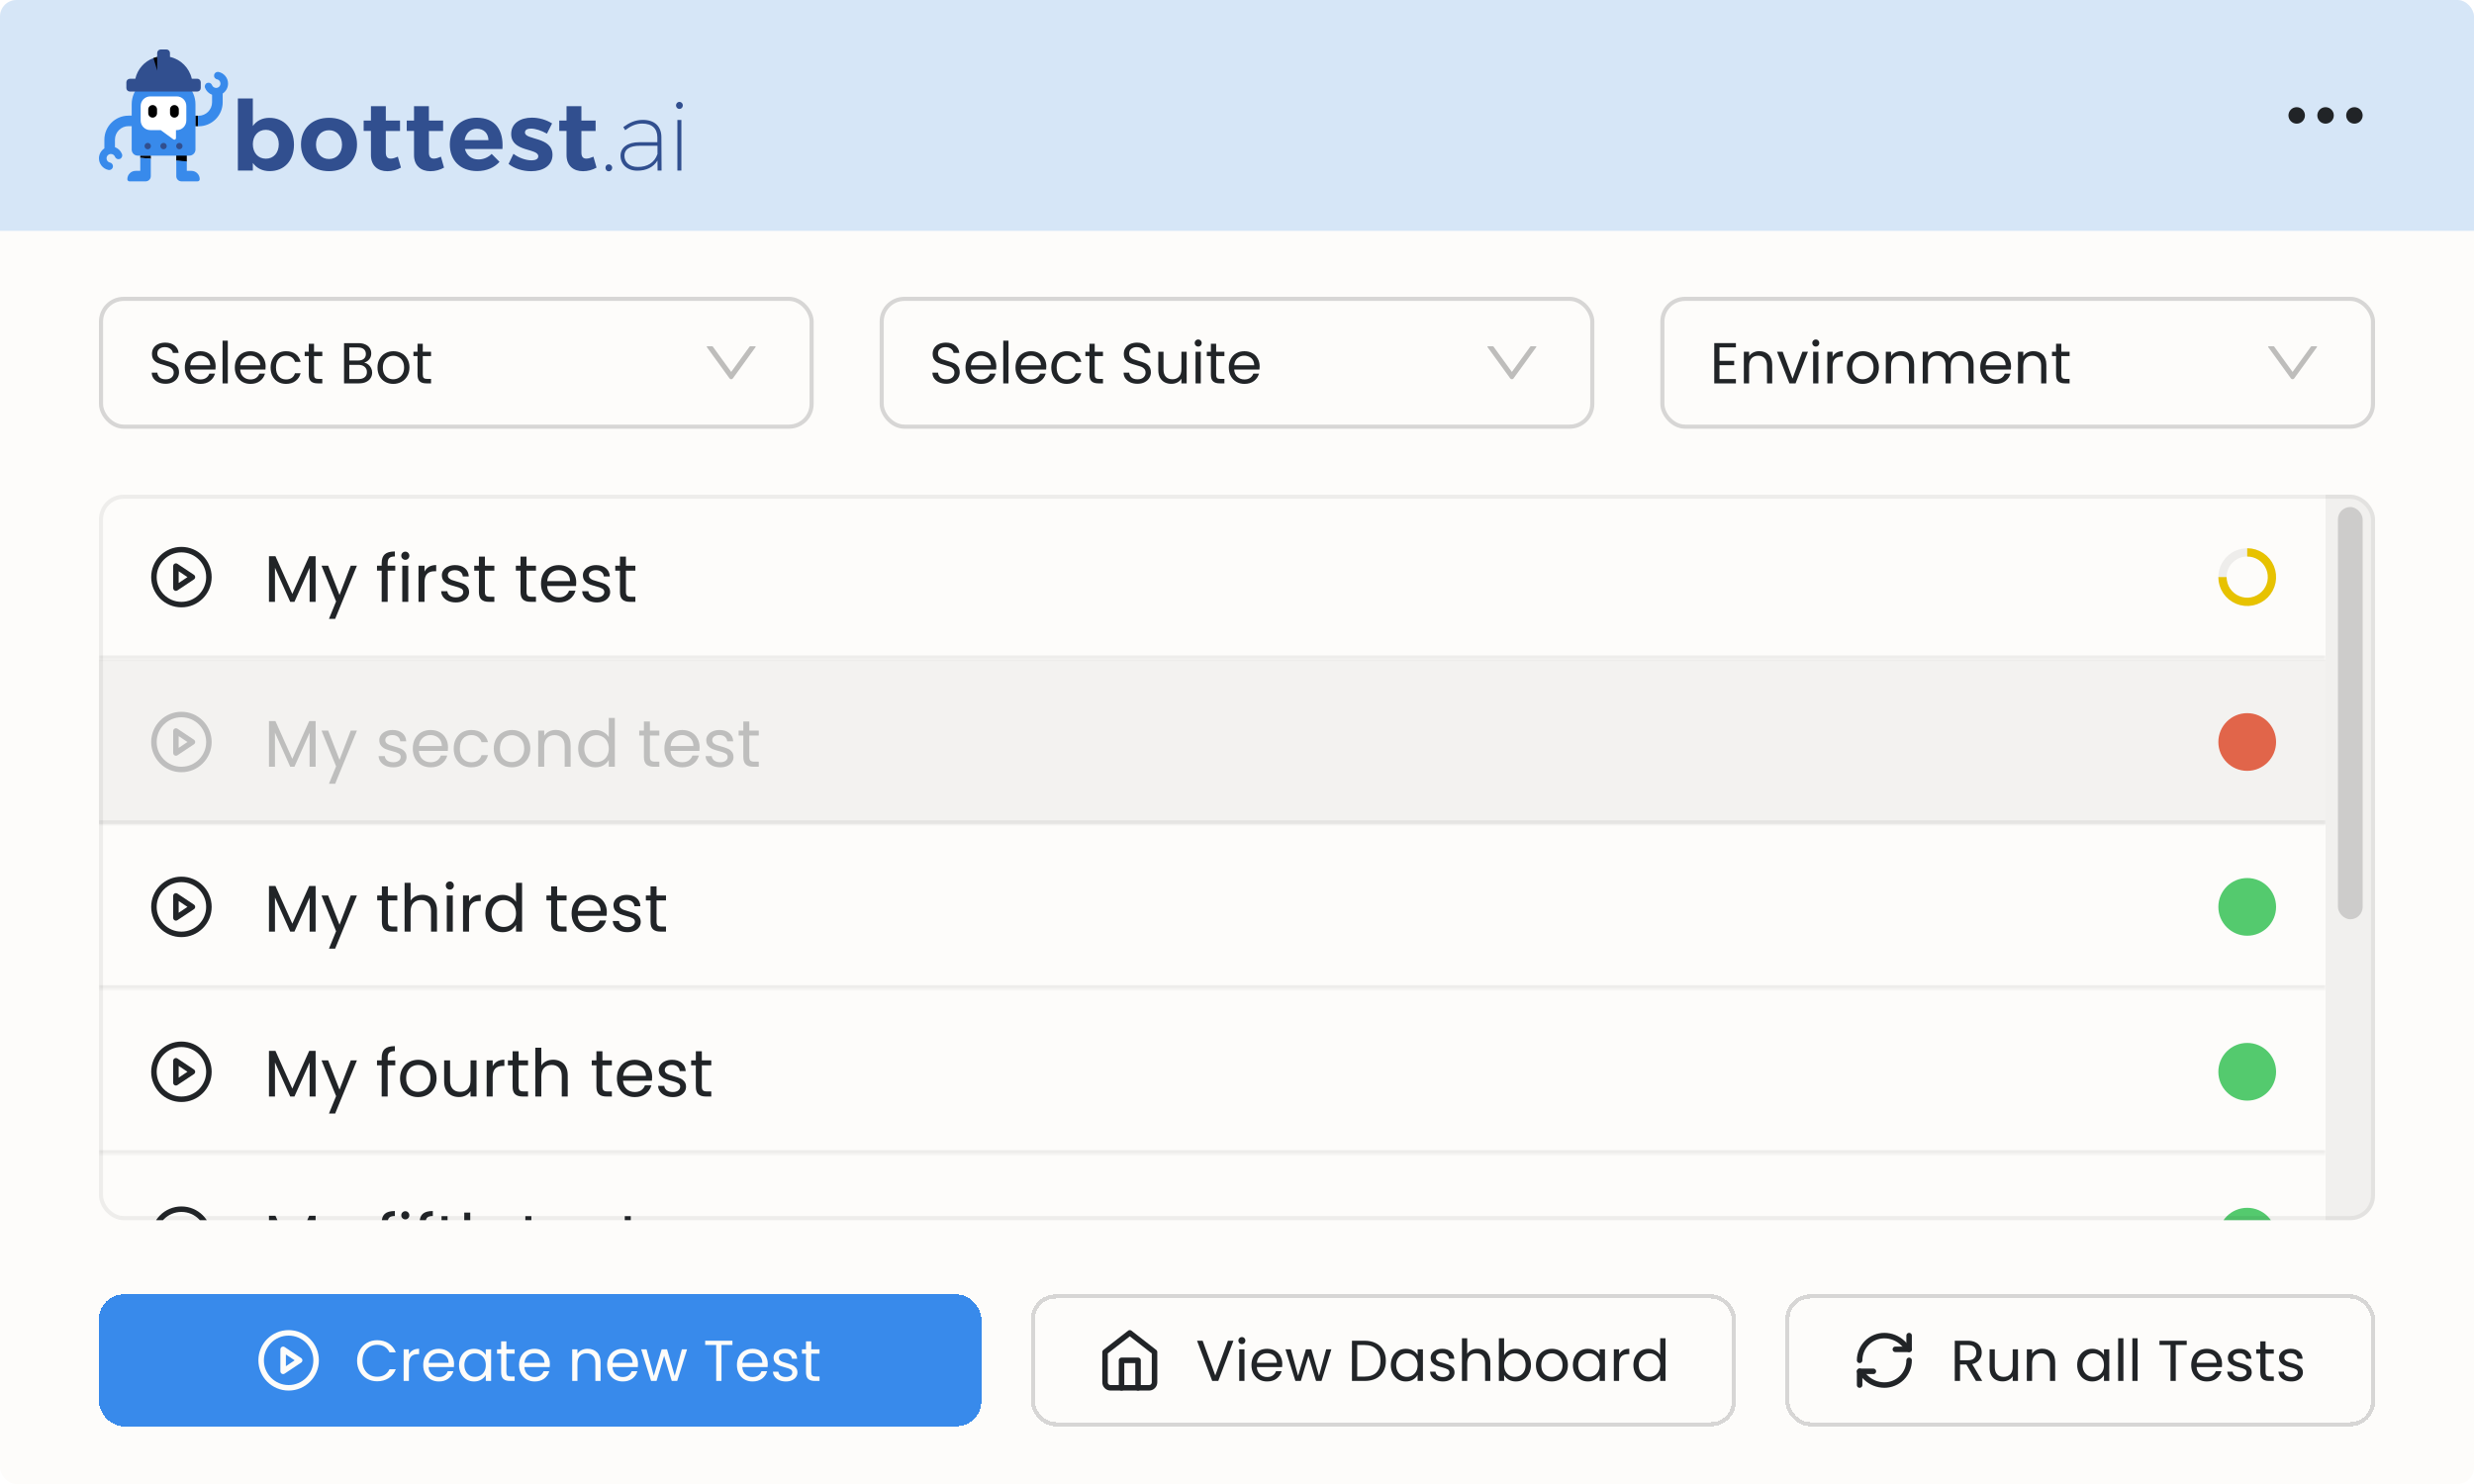 <svg width="600" height="360" viewBox="0 0 600 360" fill="none" xmlns="http://www.w3.org/2000/svg">
<g clip-path="url(#clip0_81_4159)">
<rect width="600" height="360" rx="4" fill="#FDFCFA"/>
<rect width="600" height="56" fill="#D6E6F7"/>
<path d="M71.295 35.103C71.295 38.949 68.958 41.512 65.403 41.512C63.637 41.512 62.247 40.801 61.321 39.53V41.372H57.691V23.891H61.321V30.569C62.215 29.298 63.605 28.587 65.328 28.587C68.882 28.576 71.295 31.194 71.295 35.103ZM67.611 34.985C67.611 32.96 66.34 31.495 64.477 31.495C62.614 31.495 61.321 32.928 61.321 34.985C61.321 37.074 62.614 38.496 64.477 38.496C66.34 38.507 67.611 37.064 67.611 34.985Z" fill="#314F8F"/>
<path d="M86.59 35.039C86.59 38.906 83.854 41.523 79.804 41.523C75.722 41.523 72.997 38.906 72.997 35.039C72.997 31.151 75.733 28.576 79.804 28.576C83.865 28.576 86.59 31.151 86.59 35.039ZM76.638 35.082C76.638 37.15 77.909 38.572 79.793 38.572C81.657 38.572 82.949 37.161 82.949 35.082C82.949 33.014 81.657 31.592 79.793 31.592C77.919 31.592 76.638 33.014 76.638 35.082Z" fill="#314F8F"/>
<path d="M97.242 40.661C96.294 41.21 95.12 41.534 93.946 41.534C91.684 41.534 89.961 40.241 89.961 37.624V31.754H88.194V29.255H89.961V25.765H93.569V29.255H97.016V31.775H93.569V37.01C93.569 38.065 94.011 38.496 94.797 38.475C95.26 38.475 95.831 38.302 96.488 38.011L97.242 40.661Z" fill="#314F8F"/>
<path d="M107.69 40.661C106.742 41.21 105.568 41.534 104.394 41.534C102.132 41.534 100.409 40.241 100.409 37.624V31.754H98.643V29.255H100.409V25.765H104.017V29.255H107.464V31.775H104.017V37.01C104.017 38.065 104.459 38.496 105.245 38.475C105.708 38.475 106.279 38.302 106.936 38.011L107.69 40.661Z" fill="#314F8F"/>
<path d="M121.853 36.137H112.752C113.172 37.742 114.4 38.679 116.026 38.679C117.233 38.679 118.363 38.216 119.236 37.333L121.142 39.261C119.871 40.672 118.008 41.501 115.714 41.501C111.653 41.501 109.09 38.905 109.09 35.06C109.09 31.15 111.75 28.555 115.617 28.555C120.087 28.576 122.166 31.517 121.853 36.137ZM118.46 33.994C118.417 32.325 117.329 31.237 115.649 31.237C114.044 31.237 112.967 32.314 112.677 33.994H118.46Z" fill="#314F8F"/>
<path d="M133.895 29.944L132.646 32.422C131.256 31.646 129.835 31.194 128.779 31.194C127.928 31.194 127.314 31.474 127.314 32.141C127.314 34.048 134.014 33.089 133.992 37.57C133.992 40.166 131.709 41.534 128.833 41.534C126.786 41.534 124.772 40.92 123.34 39.767L124.525 37.311C125.849 38.324 127.54 38.895 128.941 38.895C129.856 38.895 130.545 38.593 130.545 37.904C130.545 35.879 123.975 36.956 123.975 32.508C123.975 29.89 126.216 28.544 128.973 28.544C130.696 28.533 132.484 29.05 133.895 29.944Z" fill="#314F8F"/>
<path d="M144.676 40.661C143.729 41.21 142.555 41.534 141.381 41.534C139.119 41.534 137.395 40.241 137.395 37.624V31.754H135.629V29.255H137.395V25.765H141.004V29.255H144.45V31.775H141.004V37.01C141.004 38.065 141.445 38.496 142.231 38.475C142.695 38.475 143.265 38.302 143.922 38.011L144.676 40.661Z" fill="#314F8F"/>
<path d="M148.468 40.693C148.468 41.189 148.091 41.566 147.639 41.566C147.186 41.566 146.842 41.189 146.842 40.693C146.842 40.23 147.197 39.864 147.639 39.864C148.08 39.864 148.468 40.219 148.468 40.693Z" fill="#314F8F"/>
<path d="M159.453 38.949C158.419 40.64 156.664 41.404 154.553 41.404C152.119 41.404 150.492 39.875 150.492 37.796C150.492 35.75 152.237 34.5 155.059 34.5H159.421V33.294C159.4 31.226 158.193 29.977 155.748 29.977C154.219 29.977 152.916 30.59 151.623 31.581L151.16 30.827C152.625 29.772 154.036 29.082 155.899 29.082C158.796 29.082 160.38 30.687 160.401 33.229L160.444 41.383H159.475L159.453 38.949ZM159.453 37.365V35.362H155.167C152.765 35.362 151.44 36.191 151.44 37.764C151.44 39.39 152.689 40.5 154.693 40.5C156.976 40.5 158.7 39.519 159.453 37.365Z" fill="#314F8F"/>
<path d="M165.604 25.561C165.604 26.056 165.227 26.433 164.775 26.433C164.333 26.433 163.945 26.056 163.945 25.561C163.945 25.097 164.322 24.71 164.775 24.71C165.227 24.71 165.604 25.087 165.604 25.561ZM164.279 41.383V29.104H165.249V41.383H164.279Z" fill="#314F8F"/>
<path d="M48.029 28.07H47.351V30.623H48.029V28.07Z" fill="black"/>
<path d="M42.741 39.002L45.305 39.218V37.678H42.741V39.002Z" fill="black"/>
<path d="M34.017 38.302L36.58 38.507V37.721H34.017V38.302Z" fill="black"/>
<path d="M35.299 44H31.411C31.12 44 30.883 43.763 30.883 43.472V43.462C30.883 42.352 31.788 41.447 32.897 41.447H34.017V38.291L36.57 38.485V42.729C36.581 43.429 36.01 44 35.299 44Z" fill="#388AEB"/>
<path d="M44.023 44H47.911C48.202 44 48.439 43.763 48.439 43.472V43.461C48.439 42.352 47.534 41.447 46.425 41.447H45.305V39.142L42.752 38.949V42.718C42.741 43.429 43.312 44 44.023 44Z" fill="#388AEB"/>
<path d="M45.93 37.753H33.392C32.585 37.753 31.939 37.096 31.939 36.299V25.291C31.939 21.704 34.868 18.775 38.455 18.775H40.889C44.476 18.775 47.405 21.704 47.405 25.291V36.299C47.395 37.096 46.727 37.753 45.93 37.753Z" fill="#388AEB"/>
<path d="M31.141 28.059C27.931 28.059 25.314 30.677 25.314 33.886V35.997C24.528 36.514 24 37.398 24 38.41C24 39.778 24.969 40.952 26.305 41.232C26.37 41.243 26.423 41.243 26.488 41.243C26.919 41.243 27.296 40.941 27.382 40.51C27.425 40.273 27.382 40.026 27.253 39.832C27.113 39.627 26.919 39.487 26.682 39.444C26.186 39.347 25.842 38.905 25.842 38.41C25.842 37.828 26.316 37.354 26.897 37.354C27.339 37.354 27.738 37.635 27.888 38.033C27.974 38.259 28.147 38.442 28.362 38.539C28.588 38.636 28.825 38.647 29.062 38.561C29.525 38.388 29.773 37.85 29.59 37.387C29.288 36.59 28.653 35.986 27.878 35.696V33.876C27.878 32.077 29.353 30.601 31.152 30.601H33.963V28.049H31.141V28.059Z" fill="#388AEB"/>
<path d="M55.31 20.272C55.31 18.904 54.341 17.73 53.005 17.45C52.941 17.439 52.887 17.439 52.822 17.439C52.392 17.439 52.014 17.741 51.928 18.172C51.885 18.409 51.928 18.656 52.058 18.85C52.198 19.055 52.392 19.195 52.629 19.238C53.124 19.335 53.469 19.776 53.469 20.272C53.469 20.854 52.995 21.328 52.413 21.328C51.971 21.328 51.573 21.047 51.422 20.649C51.336 20.423 51.164 20.24 50.948 20.143C50.733 20.046 50.485 20.035 50.248 20.121C49.785 20.294 49.537 20.832 49.72 21.295C50.022 22.092 50.657 22.695 51.433 22.986V24.806C51.433 26.605 49.957 28.081 48.159 28.081H48.008V30.633H48.18C51.39 30.633 54.007 28.016 54.007 24.806V22.695C54.793 22.168 55.31 21.284 55.31 20.272Z" fill="#388AEB"/>
<path d="M39.66 36.213C40.089 36.213 40.436 35.865 40.436 35.437C40.436 35.009 40.089 34.662 39.66 34.662C39.232 34.662 38.885 35.009 38.885 35.437C38.885 35.865 39.232 36.213 39.66 36.213Z" fill="#314F8F"/>
<path d="M43.495 36.213C43.923 36.213 44.271 35.865 44.271 35.437C44.271 35.009 43.923 34.662 43.495 34.662C43.067 34.662 42.72 35.009 42.72 35.437C42.72 35.865 43.067 36.213 43.495 36.213Z" fill="#314F8F"/>
<path d="M35.826 36.213C36.255 36.213 36.602 35.865 36.602 35.437C36.602 35.009 36.255 34.662 35.826 34.662C35.398 34.662 35.051 35.009 35.051 35.437C35.051 35.865 35.398 36.213 35.826 36.213Z" fill="#314F8F"/>
<path d="M47.836 19.098H46.511C45.919 16.47 43.85 14.391 41.222 13.809V12.851C41.222 12.388 40.835 12 40.371 12H38.971C38.508 12 38.12 12.388 38.12 12.851V13.809C37.97 13.917 37.927 14.014 37.786 14.057C37.614 14.1 37.367 14.122 37.216 14.079C35.018 14.897 33.338 16.782 32.821 19.109H31.496C31.033 19.109 30.645 19.497 30.645 19.96V21.36C30.645 21.823 31.033 22.211 31.496 22.211H47.836C48.299 22.211 48.687 21.823 48.687 21.36V19.96C48.676 19.475 48.299 19.098 47.836 19.098Z" fill="#314F8F"/>
<path d="M38.121 17.127V13.788C37.819 13.853 37.507 13.95 37.216 14.057L38.121 17.127Z" fill="black"/>
<path d="M42.859 23.385H36.45C35.158 23.385 34.113 24.43 34.113 25.722V29.223C34.113 30.515 35.158 31.56 36.45 31.56H38.971L42.051 33.811C42.31 34.005 42.676 33.822 42.676 33.498V31.571H42.848C44.141 31.571 45.186 30.526 45.186 29.233V25.733C45.196 24.43 44.152 23.385 42.859 23.385Z" fill="white"/>
<path d="M37.021 28.533C36.44 28.533 35.955 28.059 35.955 27.467V26.551C35.955 25.97 36.429 25.485 37.021 25.485C37.603 25.485 38.088 25.959 38.088 26.551V27.467C38.077 28.059 37.603 28.533 37.021 28.533Z" fill="black"/>
<path d="M42.299 28.533C42.88 28.533 43.365 28.059 43.365 27.467V26.551C43.365 25.97 42.891 25.485 42.299 25.485C41.717 25.485 41.232 25.959 41.232 26.551V27.467C41.243 28.059 41.717 28.533 42.299 28.533Z" fill="black"/>
<path d="M564 29C564.552 29 565 28.552 565 28C565 27.448 564.552 27 564 27C563.448 27 563 27.448 563 28C563 28.552 563.448 29 564 29Z" stroke="#212427" stroke-width="2" stroke-linecap="round" stroke-linejoin="round"/>
<path d="M571 29C571.552 29 572 28.552 572 28C572 27.448 571.552 27 571 27C570.448 27 570 27.448 570 28C570 28.552 570.448 29 571 29Z" stroke="#212427" stroke-width="2" stroke-linecap="round" stroke-linejoin="round"/>
<path d="M557 29C557.552 29 558 28.552 558 28C558 27.448 557.552 27 557 27C556.448 27 556 27.448 556 28C556 28.552 556.448 29 557 29Z" stroke="#212427" stroke-width="2" stroke-linecap="round" stroke-linejoin="round"/>
<rect x="24.5" y="72.5" width="172.333" height="31" rx="5.5" stroke="black" stroke-opacity="0.15"/>
<path d="M40.172 93.098C39.528 93.098 38.949 92.986 38.436 92.762C37.932 92.529 37.535 92.211 37.246 91.81C36.957 91.399 36.807 90.928 36.798 90.396H38.156C38.203 90.853 38.389 91.241 38.716 91.558C39.052 91.866 39.537 92.02 40.172 92.02C40.779 92.02 41.255 91.871 41.6 91.572C41.955 91.264 42.132 90.872 42.132 90.396C42.132 90.023 42.029 89.719 41.824 89.486C41.619 89.253 41.362 89.075 41.054 88.954C40.746 88.833 40.331 88.702 39.808 88.562C39.164 88.394 38.646 88.226 38.254 88.058C37.871 87.89 37.54 87.629 37.26 87.274C36.989 86.91 36.854 86.425 36.854 85.818C36.854 85.286 36.989 84.815 37.26 84.404C37.531 83.993 37.909 83.676 38.394 83.452C38.889 83.228 39.453 83.116 40.088 83.116C41.003 83.116 41.749 83.345 42.328 83.802C42.916 84.259 43.247 84.866 43.322 85.622H41.922C41.875 85.249 41.679 84.922 41.334 84.642C40.989 84.353 40.531 84.208 39.962 84.208C39.43 84.208 38.996 84.348 38.66 84.628C38.324 84.899 38.156 85.281 38.156 85.776C38.156 86.131 38.254 86.42 38.45 86.644C38.655 86.868 38.903 87.041 39.192 87.162C39.491 87.274 39.906 87.405 40.438 87.554C41.082 87.731 41.6 87.909 41.992 88.086C42.384 88.254 42.72 88.52 43 88.884C43.28 89.239 43.42 89.724 43.42 90.34C43.42 90.816 43.294 91.264 43.042 91.684C42.79 92.104 42.417 92.445 41.922 92.706C41.427 92.967 40.844 93.098 40.172 93.098ZM52.295 88.87C52.295 89.113 52.281 89.369 52.253 89.64H46.121C46.167 90.396 46.424 90.989 46.891 91.418C47.367 91.838 47.941 92.048 48.613 92.048C49.163 92.048 49.621 91.922 49.985 91.67C50.358 91.409 50.62 91.063 50.769 90.634H52.141C51.935 91.371 51.525 91.973 50.909 92.44C50.293 92.897 49.528 93.126 48.613 93.126C47.885 93.126 47.231 92.963 46.653 92.636C46.084 92.309 45.636 91.847 45.309 91.25C44.982 90.643 44.819 89.943 44.819 89.15C44.819 88.357 44.977 87.661 45.295 87.064C45.612 86.467 46.056 86.009 46.625 85.692C47.203 85.365 47.866 85.202 48.613 85.202C49.341 85.202 49.985 85.361 50.545 85.678C51.105 85.995 51.534 86.434 51.833 86.994C52.141 87.545 52.295 88.17 52.295 88.87ZM50.979 88.604C50.979 88.119 50.871 87.703 50.657 87.358C50.442 87.003 50.148 86.737 49.775 86.56C49.411 86.373 49.005 86.28 48.557 86.28C47.913 86.28 47.362 86.485 46.905 86.896C46.457 87.307 46.2 87.876 46.135 88.604H50.979ZM55.25 82.64V93H53.976V82.64H55.25ZM64.422 88.87C64.422 89.113 64.408 89.369 64.38 89.64H58.248C58.294 90.396 58.551 90.989 59.018 91.418C59.494 91.838 60.068 92.048 60.74 92.048C61.29 92.048 61.748 91.922 62.112 91.67C62.485 91.409 62.746 91.063 62.896 90.634H64.268C64.062 91.371 63.652 91.973 63.036 92.44C62.42 92.897 61.654 93.126 60.74 93.126C60.012 93.126 59.358 92.963 58.78 92.636C58.21 92.309 57.762 91.847 57.436 91.25C57.109 90.643 56.946 89.943 56.946 89.15C56.946 88.357 57.104 87.661 57.422 87.064C57.739 86.467 58.182 86.009 58.752 85.692C59.33 85.365 59.993 85.202 60.74 85.202C61.468 85.202 62.112 85.361 62.672 85.678C63.232 85.995 63.661 86.434 63.96 86.994C64.268 87.545 64.422 88.17 64.422 88.87ZM63.106 88.604C63.106 88.119 62.998 87.703 62.784 87.358C62.569 87.003 62.275 86.737 61.902 86.56C61.538 86.373 61.132 86.28 60.684 86.28C60.04 86.28 59.489 86.485 59.032 86.896C58.584 87.307 58.327 87.876 58.262 88.604H63.106ZM65.627 89.15C65.627 88.357 65.786 87.666 66.103 87.078C66.421 86.481 66.859 86.019 67.419 85.692C67.989 85.365 68.637 85.202 69.365 85.202C70.308 85.202 71.083 85.431 71.689 85.888C72.305 86.345 72.711 86.98 72.907 87.792H71.535C71.405 87.325 71.148 86.957 70.765 86.686C70.392 86.415 69.925 86.28 69.365 86.28C68.637 86.28 68.049 86.532 67.601 87.036C67.153 87.531 66.929 88.235 66.929 89.15C66.929 90.074 67.153 90.788 67.601 91.292C68.049 91.796 68.637 92.048 69.365 92.048C69.925 92.048 70.392 91.917 70.765 91.656C71.139 91.395 71.395 91.021 71.535 90.536H72.907C72.702 91.32 72.291 91.95 71.675 92.426C71.059 92.893 70.289 93.126 69.365 93.126C68.637 93.126 67.989 92.963 67.419 92.636C66.859 92.309 66.421 91.847 66.103 91.25C65.786 90.653 65.627 89.953 65.627 89.15ZM76.161 86.378V90.9C76.161 91.273 76.241 91.539 76.399 91.698C76.558 91.847 76.833 91.922 77.225 91.922H78.163V93H77.015C76.306 93 75.774 92.837 75.419 92.51C75.065 92.183 74.887 91.647 74.887 90.9V86.378H73.893V85.328H74.887V83.396H76.161V85.328H78.163V86.378H76.161ZM88.325 87.974C88.68 88.03 89.002 88.175 89.291 88.408C89.59 88.641 89.823 88.931 89.991 89.276C90.169 89.621 90.257 89.99 90.257 90.382C90.257 90.877 90.131 91.325 89.879 91.726C89.627 92.118 89.259 92.431 88.773 92.664C88.297 92.888 87.733 93 87.079 93H83.439V83.242H86.939C87.602 83.242 88.167 83.354 88.633 83.578C89.1 83.793 89.45 84.087 89.683 84.46C89.917 84.833 90.033 85.253 90.033 85.72C90.033 86.299 89.875 86.779 89.557 87.162C89.249 87.535 88.839 87.806 88.325 87.974ZM84.713 87.456H86.855C87.453 87.456 87.915 87.316 88.241 87.036C88.568 86.756 88.731 86.369 88.731 85.874C88.731 85.379 88.568 84.992 88.241 84.712C87.915 84.432 87.443 84.292 86.827 84.292H84.713V87.456ZM86.967 91.95C87.602 91.95 88.097 91.801 88.451 91.502C88.806 91.203 88.983 90.788 88.983 90.256C88.983 89.715 88.797 89.29 88.423 88.982C88.05 88.665 87.551 88.506 86.925 88.506H84.713V91.95H86.967ZM95.371 93.126C94.653 93.126 93.999 92.963 93.411 92.636C92.833 92.309 92.375 91.847 92.039 91.25C91.713 90.643 91.549 89.943 91.549 89.15C91.549 88.366 91.717 87.675 92.053 87.078C92.399 86.471 92.865 86.009 93.453 85.692C94.041 85.365 94.699 85.202 95.427 85.202C96.155 85.202 96.813 85.365 97.401 85.692C97.989 86.009 98.451 86.467 98.787 87.064C99.133 87.661 99.305 88.357 99.305 89.15C99.305 89.943 99.128 90.643 98.773 91.25C98.428 91.847 97.957 92.309 97.359 92.636C96.762 92.963 96.099 93.126 95.371 93.126ZM95.371 92.006C95.829 92.006 96.258 91.899 96.659 91.684C97.061 91.469 97.383 91.147 97.625 90.718C97.877 90.289 98.003 89.766 98.003 89.15C98.003 88.534 97.882 88.011 97.639 87.582C97.397 87.153 97.079 86.835 96.687 86.63C96.295 86.415 95.871 86.308 95.413 86.308C94.947 86.308 94.517 86.415 94.125 86.63C93.743 86.835 93.435 87.153 93.201 87.582C92.968 88.011 92.851 88.534 92.851 89.15C92.851 89.775 92.963 90.303 93.187 90.732C93.421 91.161 93.729 91.483 94.111 91.698C94.494 91.903 94.914 92.006 95.371 92.006ZM102.534 86.378V90.9C102.534 91.273 102.614 91.539 102.772 91.698C102.931 91.847 103.206 91.922 103.598 91.922H104.536V93H103.388C102.679 93 102.147 92.837 101.792 92.51C101.438 92.183 101.26 91.647 101.26 90.9V86.378H100.266V85.328H101.26V83.396H102.534V85.328H104.536V86.378H102.534Z" fill="#212427"/>
<path d="M183.146 84H181.974C181.894 84 181.819 84.039 181.772 84.103L177.333 90.222L172.894 84.103C172.847 84.039 172.772 84 172.693 84H171.521C171.419 84 171.36 84.116 171.419 84.198L176.929 91.794C177.129 92.069 177.538 92.069 177.736 91.794L183.246 84.198C183.307 84.116 183.247 84 183.146 84Z" fill="black" fill-opacity="0.25"/>
<rect x="213.833" y="72.5" width="172.333" height="31" rx="5.5" stroke="black" stroke-opacity="0.15"/>
<path d="M229.505 93.098C228.861 93.098 228.282 92.986 227.769 92.762C227.265 92.529 226.868 92.211 226.579 91.81C226.29 91.399 226.14 90.928 226.131 90.396H227.489C227.536 90.853 227.722 91.241 228.049 91.558C228.385 91.866 228.87 92.02 229.505 92.02C230.112 92.02 230.588 91.871 230.933 91.572C231.288 91.264 231.465 90.872 231.465 90.396C231.465 90.023 231.362 89.719 231.157 89.486C230.952 89.253 230.695 89.075 230.387 88.954C230.079 88.833 229.664 88.702 229.141 88.562C228.497 88.394 227.979 88.226 227.587 88.058C227.204 87.89 226.873 87.629 226.593 87.274C226.322 86.91 226.187 86.425 226.187 85.818C226.187 85.286 226.322 84.815 226.593 84.404C226.864 83.993 227.242 83.676 227.727 83.452C228.222 83.228 228.786 83.116 229.421 83.116C230.336 83.116 231.082 83.345 231.661 83.802C232.249 84.259 232.58 84.866 232.655 85.622H231.255C231.208 85.249 231.012 84.922 230.667 84.642C230.322 84.353 229.864 84.208 229.295 84.208C228.763 84.208 228.329 84.348 227.993 84.628C227.657 84.899 227.489 85.281 227.489 85.776C227.489 86.131 227.587 86.42 227.783 86.644C227.988 86.868 228.236 87.041 228.525 87.162C228.824 87.274 229.239 87.405 229.771 87.554C230.415 87.731 230.933 87.909 231.325 88.086C231.717 88.254 232.053 88.52 232.333 88.884C232.613 89.239 232.753 89.724 232.753 90.34C232.753 90.816 232.627 91.264 232.375 91.684C232.123 92.104 231.75 92.445 231.255 92.706C230.76 92.967 230.177 93.098 229.505 93.098ZM241.628 88.87C241.628 89.113 241.614 89.369 241.586 89.64H235.454C235.5 90.396 235.757 90.989 236.224 91.418C236.7 91.838 237.274 92.048 237.946 92.048C238.496 92.048 238.954 91.922 239.318 91.67C239.691 91.409 239.952 91.063 240.102 90.634H241.474C241.268 91.371 240.858 91.973 240.242 92.44C239.626 92.897 238.86 93.126 237.946 93.126C237.218 93.126 236.564 92.963 235.986 92.636C235.416 92.309 234.968 91.847 234.642 91.25C234.315 90.643 234.152 89.943 234.152 89.15C234.152 88.357 234.31 87.661 234.628 87.064C234.945 86.467 235.388 86.009 235.958 85.692C236.536 85.365 237.199 85.202 237.946 85.202C238.674 85.202 239.318 85.361 239.878 85.678C240.438 85.995 240.867 86.434 241.166 86.994C241.474 87.545 241.628 88.17 241.628 88.87ZM240.312 88.604C240.312 88.119 240.204 87.703 239.99 87.358C239.775 87.003 239.481 86.737 239.108 86.56C238.744 86.373 238.338 86.28 237.89 86.28C237.246 86.28 236.695 86.485 236.238 86.896C235.79 87.307 235.533 87.876 235.468 88.604H240.312ZM244.583 82.64V93H243.309V82.64H244.583ZM253.755 88.87C253.755 89.113 253.741 89.369 253.713 89.64H247.581C247.627 90.396 247.884 90.989 248.351 91.418C248.827 91.838 249.401 92.048 250.073 92.048C250.623 92.048 251.081 91.922 251.445 91.67C251.818 91.409 252.079 91.063 252.229 90.634H253.601C253.395 91.371 252.985 91.973 252.369 92.44C251.753 92.897 250.987 93.126 250.073 93.126C249.345 93.126 248.691 92.963 248.113 92.636C247.543 92.309 247.095 91.847 246.769 91.25C246.442 90.643 246.279 89.943 246.279 89.15C246.279 88.357 246.437 87.661 246.755 87.064C247.072 86.467 247.515 86.009 248.085 85.692C248.663 85.365 249.326 85.202 250.073 85.202C250.801 85.202 251.445 85.361 252.005 85.678C252.565 85.995 252.994 86.434 253.293 86.994C253.601 87.545 253.755 88.17 253.755 88.87ZM252.439 88.604C252.439 88.119 252.331 87.703 252.117 87.358C251.902 87.003 251.608 86.737 251.235 86.56C250.871 86.373 250.465 86.28 250.017 86.28C249.373 86.28 248.822 86.485 248.365 86.896C247.917 87.307 247.66 87.876 247.595 88.604H252.439ZM254.96 89.15C254.96 88.357 255.119 87.666 255.436 87.078C255.754 86.481 256.192 86.019 256.752 85.692C257.322 85.365 257.97 85.202 258.698 85.202C259.641 85.202 260.416 85.431 261.022 85.888C261.638 86.345 262.044 86.98 262.24 87.792H260.868C260.738 87.325 260.481 86.957 260.098 86.686C259.725 86.415 259.258 86.28 258.698 86.28C257.97 86.28 257.382 86.532 256.934 87.036C256.486 87.531 256.262 88.235 256.262 89.15C256.262 90.074 256.486 90.788 256.934 91.292C257.382 91.796 257.97 92.048 258.698 92.048C259.258 92.048 259.725 91.917 260.098 91.656C260.472 91.395 260.728 91.021 260.868 90.536H262.24C262.035 91.32 261.624 91.95 261.008 92.426C260.392 92.893 259.622 93.126 258.698 93.126C257.97 93.126 257.322 92.963 256.752 92.636C256.192 92.309 255.754 91.847 255.436 91.25C255.119 90.653 254.96 89.953 254.96 89.15ZM265.494 86.378V90.9C265.494 91.273 265.574 91.539 265.732 91.698C265.891 91.847 266.166 91.922 266.558 91.922H267.496V93H266.348C265.639 93 265.107 92.837 264.752 92.51C264.398 92.183 264.22 91.647 264.22 90.9V86.378H263.226V85.328H264.22V83.396H265.494V85.328H267.496V86.378H265.494ZM275.866 93.098C275.222 93.098 274.644 92.986 274.13 92.762C273.626 92.529 273.23 92.211 272.94 91.81C272.651 91.399 272.502 90.928 272.492 90.396H273.85C273.897 90.853 274.084 91.241 274.41 91.558C274.746 91.866 275.232 92.02 275.866 92.02C276.473 92.02 276.949 91.871 277.294 91.572C277.649 91.264 277.826 90.872 277.826 90.396C277.826 90.023 277.724 89.719 277.518 89.486C277.313 89.253 277.056 89.075 276.748 88.954C276.44 88.833 276.025 88.702 275.502 88.562C274.858 88.394 274.34 88.226 273.948 88.058C273.566 87.89 273.234 87.629 272.954 87.274C272.684 86.91 272.548 86.425 272.548 85.818C272.548 85.286 272.684 84.815 272.954 84.404C273.225 83.993 273.603 83.676 274.088 83.452C274.583 83.228 275.148 83.116 275.782 83.116C276.697 83.116 277.444 83.345 278.022 83.802C278.61 84.259 278.942 84.866 279.016 85.622H277.616C277.57 85.249 277.374 84.922 277.028 84.642C276.683 84.353 276.226 84.208 275.656 84.208C275.124 84.208 274.69 84.348 274.354 84.628C274.018 84.899 273.85 85.281 273.85 85.776C273.85 86.131 273.948 86.42 274.144 86.644C274.35 86.868 274.597 87.041 274.886 87.162C275.185 87.274 275.6 87.405 276.132 87.554C276.776 87.731 277.294 87.909 277.686 88.086C278.078 88.254 278.414 88.52 278.694 88.884C278.974 89.239 279.114 89.724 279.114 90.34C279.114 90.816 278.988 91.264 278.736 91.684C278.484 92.104 278.111 92.445 277.616 92.706C277.122 92.967 276.538 93.098 275.866 93.098ZM287.793 85.328V93H286.519V91.866C286.276 92.258 285.936 92.566 285.497 92.79C285.068 93.005 284.592 93.112 284.069 93.112C283.472 93.112 282.935 92.991 282.459 92.748C281.983 92.496 281.605 92.123 281.325 91.628C281.054 91.133 280.919 90.531 280.919 89.822V85.328H282.179V89.654C282.179 90.41 282.37 90.993 282.753 91.404C283.136 91.805 283.658 92.006 284.321 92.006C285.002 92.006 285.539 91.796 285.931 91.376C286.323 90.956 286.519 90.345 286.519 89.542V85.328H287.793ZM290.602 84.082C290.36 84.082 290.154 83.998 289.986 83.83C289.818 83.662 289.734 83.457 289.734 83.214C289.734 82.971 289.818 82.766 289.986 82.598C290.154 82.43 290.36 82.346 290.602 82.346C290.836 82.346 291.032 82.43 291.19 82.598C291.358 82.766 291.442 82.971 291.442 83.214C291.442 83.457 291.358 83.662 291.19 83.83C291.032 83.998 290.836 84.082 290.602 84.082ZM291.218 85.328V93H289.944V85.328H291.218ZM294.944 86.378V90.9C294.944 91.273 295.023 91.539 295.182 91.698C295.34 91.847 295.616 91.922 296.008 91.922H296.946V93H295.798C295.088 93 294.556 92.837 294.202 92.51C293.847 92.183 293.67 91.647 293.67 90.9V86.378H292.676V85.328H293.67V83.396H294.944V85.328H296.946V86.378H294.944ZM305.489 88.87C305.489 89.113 305.475 89.369 305.447 89.64H299.315C299.362 90.396 299.618 90.989 300.085 91.418C300.561 91.838 301.135 92.048 301.807 92.048C302.358 92.048 302.815 91.922 303.179 91.67C303.552 91.409 303.814 91.063 303.963 90.634H305.335C305.13 91.371 304.719 91.973 304.103 92.44C303.487 92.897 302.722 93.126 301.807 93.126C301.079 93.126 300.426 92.963 299.847 92.636C299.278 92.309 298.83 91.847 298.503 91.25C298.176 90.643 298.013 89.943 298.013 89.15C298.013 88.357 298.172 87.661 298.489 87.064C298.806 86.467 299.25 86.009 299.819 85.692C300.398 85.365 301.06 85.202 301.807 85.202C302.535 85.202 303.179 85.361 303.739 85.678C304.299 85.995 304.728 86.434 305.027 86.994C305.335 87.545 305.489 88.17 305.489 88.87ZM304.173 88.604C304.173 88.119 304.066 87.703 303.851 87.358C303.636 87.003 303.342 86.737 302.969 86.56C302.605 86.373 302.199 86.28 301.751 86.28C301.107 86.28 300.556 86.485 300.099 86.896C299.651 87.307 299.394 87.876 299.329 88.604H304.173Z" fill="#212427"/>
<path d="M372.479 84H371.307C371.227 84 371.152 84.039 371.105 84.103L366.666 90.222L362.227 84.103C362.18 84.039 362.105 84 362.026 84H360.854C360.752 84 360.693 84.116 360.752 84.198L366.262 91.794C366.462 92.069 366.871 92.069 367.069 91.794L372.579 84.198C372.64 84.116 372.58 84 372.479 84Z" fill="black" fill-opacity="0.25"/>
<rect x="403.167" y="72.5" width="172.333" height="31" rx="5.5" stroke="black" stroke-opacity="0.15"/>
<path d="M417.019 84.278V87.54H420.575V88.59H417.019V91.95H420.995V93H415.745V83.228H420.995V84.278H417.019ZM426.661 85.188C427.594 85.188 428.35 85.473 428.929 86.042C429.507 86.602 429.797 87.414 429.797 88.478V93H428.537V88.66C428.537 87.895 428.345 87.311 427.963 86.91C427.58 86.499 427.057 86.294 426.395 86.294C425.723 86.294 425.186 86.504 424.785 86.924C424.393 87.344 424.197 87.955 424.197 88.758V93H422.923V85.328H424.197V86.42C424.449 86.028 424.789 85.725 425.219 85.51C425.657 85.295 426.138 85.188 426.661 85.188ZM434.734 91.824L437.114 85.328H438.472L435.462 93H433.978L430.968 85.328H432.34L434.734 91.824ZM440.383 84.082C440.141 84.082 439.935 83.998 439.767 83.83C439.599 83.662 439.515 83.457 439.515 83.214C439.515 82.971 439.599 82.766 439.767 82.598C439.935 82.43 440.141 82.346 440.383 82.346C440.617 82.346 440.813 82.43 440.971 82.598C441.139 82.766 441.223 82.971 441.223 83.214C441.223 83.457 441.139 83.662 440.971 83.83C440.813 83.998 440.617 84.082 440.383 84.082ZM440.999 85.328V93H439.725V85.328H440.999ZM444.445 86.574C444.669 86.135 444.986 85.795 445.397 85.552C445.817 85.309 446.325 85.188 446.923 85.188V86.504H446.587C445.159 86.504 444.445 87.279 444.445 88.828V93H443.171V85.328H444.445V86.574ZM451.739 93.126C451.021 93.126 450.367 92.963 449.779 92.636C449.201 92.309 448.743 91.847 448.407 91.25C448.081 90.643 447.917 89.943 447.917 89.15C447.917 88.366 448.085 87.675 448.421 87.078C448.767 86.471 449.233 86.009 449.821 85.692C450.409 85.365 451.067 85.202 451.795 85.202C452.523 85.202 453.181 85.365 453.769 85.692C454.357 86.009 454.819 86.467 455.155 87.064C455.501 87.661 455.673 88.357 455.673 89.15C455.673 89.943 455.496 90.643 455.141 91.25C454.796 91.847 454.325 92.309 453.727 92.636C453.13 92.963 452.467 93.126 451.739 93.126ZM451.739 92.006C452.197 92.006 452.626 91.899 453.027 91.684C453.429 91.469 453.751 91.147 453.993 90.718C454.245 90.289 454.371 89.766 454.371 89.15C454.371 88.534 454.25 88.011 454.007 87.582C453.765 87.153 453.447 86.835 453.055 86.63C452.663 86.415 452.239 86.308 451.781 86.308C451.315 86.308 450.885 86.415 450.493 86.63C450.111 86.835 449.803 87.153 449.569 87.582C449.336 88.011 449.219 88.534 449.219 89.15C449.219 89.775 449.331 90.303 449.555 90.732C449.789 91.161 450.097 91.483 450.479 91.698C450.862 91.903 451.282 92.006 451.739 92.006ZM461.087 85.188C462.02 85.188 462.776 85.473 463.355 86.042C463.933 86.602 464.223 87.414 464.223 88.478V93H462.963V88.66C462.963 87.895 462.771 87.311 462.389 86.91C462.006 86.499 461.483 86.294 460.821 86.294C460.149 86.294 459.612 86.504 459.211 86.924C458.819 87.344 458.623 87.955 458.623 88.758V93H457.349V85.328H458.623V86.42C458.875 86.028 459.215 85.725 459.645 85.51C460.083 85.295 460.564 85.188 461.087 85.188ZM475.53 85.188C476.127 85.188 476.659 85.314 477.126 85.566C477.592 85.809 477.961 86.177 478.232 86.672C478.502 87.167 478.638 87.769 478.638 88.478V93H477.378V88.66C477.378 87.895 477.186 87.311 476.804 86.91C476.43 86.499 475.922 86.294 475.278 86.294C474.615 86.294 474.088 86.509 473.696 86.938C473.304 87.358 473.108 87.969 473.108 88.772V93H471.848V88.66C471.848 87.895 471.656 87.311 471.274 86.91C470.9 86.499 470.392 86.294 469.748 86.294C469.085 86.294 468.558 86.509 468.166 86.938C467.774 87.358 467.578 87.969 467.578 88.772V93H466.304V85.328H467.578V86.434C467.83 86.033 468.166 85.725 468.586 85.51C469.015 85.295 469.486 85.188 470 85.188C470.644 85.188 471.213 85.333 471.708 85.622C472.202 85.911 472.571 86.336 472.814 86.896C473.028 86.355 473.383 85.935 473.878 85.636C474.372 85.337 474.923 85.188 475.53 85.188ZM487.727 88.87C487.727 89.113 487.713 89.369 487.685 89.64H481.553C481.6 90.396 481.857 90.989 482.323 91.418C482.799 91.838 483.373 92.048 484.045 92.048C484.596 92.048 485.053 91.922 485.417 91.67C485.791 91.409 486.052 91.063 486.201 90.634H487.573C487.368 91.371 486.957 91.973 486.341 92.44C485.725 92.897 484.96 93.126 484.045 93.126C483.317 93.126 482.664 92.963 482.085 92.636C481.516 92.309 481.068 91.847 480.741 91.25C480.415 90.643 480.251 89.943 480.251 89.15C480.251 88.357 480.41 87.661 480.727 87.064C481.045 86.467 481.488 86.009 482.057 85.692C482.636 85.365 483.299 85.202 484.045 85.202C484.773 85.202 485.417 85.361 485.977 85.678C486.537 85.995 486.967 86.434 487.265 86.994C487.573 87.545 487.727 88.17 487.727 88.87ZM486.411 88.604C486.411 88.119 486.304 87.703 486.089 87.358C485.875 87.003 485.581 86.737 485.207 86.56C484.843 86.373 484.437 86.28 483.989 86.28C483.345 86.28 482.795 86.485 482.337 86.896C481.889 87.307 481.633 87.876 481.567 88.604H486.411ZM493.147 85.188C494.08 85.188 494.836 85.473 495.415 86.042C495.994 86.602 496.283 87.414 496.283 88.478V93H495.023V88.66C495.023 87.895 494.832 87.311 494.449 86.91C494.066 86.499 493.544 86.294 492.881 86.294C492.209 86.294 491.672 86.504 491.271 86.924C490.879 87.344 490.683 87.955 490.683 88.758V93H489.409V85.328H490.683V86.42C490.935 86.028 491.276 85.725 491.705 85.51C492.144 85.295 492.624 85.188 493.147 85.188ZM499.918 86.378V90.9C499.918 91.273 499.997 91.539 500.156 91.698C500.315 91.847 500.59 91.922 500.982 91.922H501.92V93H500.772C500.063 93 499.531 92.837 499.176 92.51C498.821 92.183 498.644 91.647 498.644 90.9V86.378H497.65V85.328H498.644V83.396H499.918V85.328H501.92V86.378H499.918Z" fill="#212427"/>
<path d="M561.813 84H560.641C560.561 84 560.486 84.039 560.439 84.103L556 90.222L551.561 84.103C551.514 84.039 551.439 84 551.36 84H550.188C550.086 84 550.027 84.116 550.086 84.198L555.596 91.794C555.796 92.069 556.205 92.069 556.403 91.794L561.913 84.198C561.974 84.116 561.914 84 561.813 84Z" fill="black" fill-opacity="0.25"/>
<g clip-path="url(#clip1_81_4159)">
<mask id="path-45-inside-1_81_4159" fill="white">
<path d="M24 120H564V160H24V120Z"/>
</mask>
<path d="M564 159H24V161H564V159Z" fill="black" fill-opacity="0.06" mask="url(#path-45-inside-1_81_4159)"/>
<g clip-path="url(#clip2_81_4159)">
<path d="M44 146.667C47.682 146.667 50.666 143.682 50.666 140C50.666 136.318 47.682 133.333 44 133.333C40.318 133.333 37.333 136.318 37.333 140C37.333 143.682 40.318 146.667 44 146.667Z" stroke="#212427" stroke-width="1.333" stroke-linecap="round" stroke-linejoin="round"/>
<path d="M42.667 137.333L46.667 140L42.667 142.667V137.333Z" stroke="#212427" stroke-width="1.333" stroke-linecap="round" stroke-linejoin="round"/>
</g>
<path d="M76.544 134.928V146H75.088V137.744L71.408 146H70.384L66.688 137.728V146H65.232V134.928H66.8L70.896 144.08L74.992 134.928H76.544ZM86.565 137.232L81.285 150.128H79.781L81.509 145.904L77.973 137.232H79.589L82.341 144.336L85.061 137.232H86.565ZM95.862 138.432H94.022V146H92.567V138.432H91.43V137.232H92.567V136.608C92.567 135.627 92.817 134.912 93.319 134.464C93.831 134.005 94.647 133.776 95.766 133.776V134.992C95.126 134.992 94.673 135.12 94.406 135.376C94.15 135.621 94.022 136.032 94.022 136.608V137.232H95.862V138.432ZM98.312 135.808C98.035 135.808 97.8 135.712 97.608 135.52C97.416 135.328 97.32 135.093 97.32 134.816C97.32 134.539 97.416 134.304 97.608 134.112C97.8 133.92 98.035 133.824 98.312 133.824C98.579 133.824 98.803 133.92 98.984 134.112C99.176 134.304 99.272 134.539 99.272 134.816C99.272 135.093 99.176 135.328 98.984 135.52C98.803 135.712 98.579 135.808 98.312 135.808ZM99.016 137.232V146H97.56V137.232H99.016ZM102.954 138.656C103.21 138.155 103.572 137.765 104.042 137.488C104.522 137.211 105.103 137.072 105.786 137.072V138.576H105.402C103.77 138.576 102.954 139.461 102.954 141.232V146H101.498V137.232H102.954V138.656ZM110.57 146.144C109.898 146.144 109.296 146.032 108.762 145.808C108.229 145.573 107.808 145.253 107.498 144.848C107.189 144.432 107.018 143.957 106.986 143.424H108.49C108.533 143.861 108.736 144.219 109.098 144.496C109.472 144.773 109.957 144.912 110.554 144.912C111.109 144.912 111.546 144.789 111.866 144.544C112.186 144.299 112.346 143.989 112.346 143.616C112.346 143.232 112.176 142.949 111.834 142.768C111.493 142.576 110.965 142.389 110.25 142.208C109.6 142.037 109.066 141.867 108.65 141.696C108.245 141.515 107.893 141.253 107.594 140.912C107.306 140.56 107.162 140.101 107.162 139.536C107.162 139.088 107.296 138.677 107.562 138.304C107.829 137.931 108.208 137.637 108.698 137.424C109.189 137.2 109.749 137.088 110.378 137.088C111.349 137.088 112.133 137.333 112.73 137.824C113.328 138.315 113.648 138.987 113.69 139.84H112.234C112.202 139.381 112.016 139.013 111.674 138.736C111.344 138.459 110.896 138.32 110.33 138.32C109.808 138.32 109.392 138.432 109.082 138.656C108.773 138.88 108.618 139.173 108.618 139.536C108.618 139.824 108.709 140.064 108.89 140.256C109.082 140.437 109.317 140.587 109.594 140.704C109.882 140.811 110.277 140.933 110.778 141.072C111.408 141.243 111.92 141.413 112.314 141.584C112.709 141.744 113.045 141.989 113.322 142.32C113.61 142.651 113.76 143.083 113.77 143.616C113.77 144.096 113.637 144.528 113.37 144.912C113.104 145.296 112.725 145.6 112.234 145.824C111.754 146.037 111.2 146.144 110.57 146.144ZM117.602 138.432V143.6C117.602 144.027 117.692 144.331 117.874 144.512C118.055 144.683 118.37 144.768 118.818 144.768H119.89V146H118.578C117.767 146 117.159 145.813 116.754 145.44C116.348 145.067 116.146 144.453 116.146 143.6V138.432H115.01V137.232H116.146V135.024H117.602V137.232H119.89V138.432H117.602ZM127.696 138.432V143.6C127.696 144.027 127.786 144.331 127.968 144.512C128.149 144.683 128.464 144.768 128.911 144.768H129.984V146H128.672C127.861 146 127.253 145.813 126.848 145.44C126.442 145.067 126.24 144.453 126.24 143.6V138.432H125.104V137.232H126.24V135.024H127.696V137.232H129.984V138.432H127.696ZM139.748 141.28C139.748 141.557 139.732 141.851 139.7 142.16H132.692C132.745 143.024 133.038 143.701 133.572 144.192C134.116 144.672 134.772 144.912 135.54 144.912C136.169 144.912 136.692 144.768 137.108 144.48C137.534 144.181 137.833 143.787 138.004 143.296H139.572C139.337 144.139 138.868 144.827 138.164 145.36C137.46 145.883 136.585 146.144 135.54 146.144C134.708 146.144 133.961 145.957 133.3 145.584C132.649 145.211 132.137 144.683 131.764 144C131.39 143.307 131.204 142.507 131.204 141.6C131.204 140.693 131.385 139.899 131.748 139.216C132.11 138.533 132.617 138.011 133.268 137.648C133.929 137.275 134.686 137.088 135.54 137.088C136.372 137.088 137.108 137.269 137.748 137.632C138.388 137.995 138.878 138.496 139.22 139.136C139.572 139.765 139.748 140.48 139.748 141.28ZM138.244 140.976C138.244 140.421 138.121 139.947 137.876 139.552C137.63 139.147 137.294 138.843 136.868 138.64C136.452 138.427 135.988 138.32 135.476 138.32C134.74 138.32 134.11 138.555 133.588 139.024C133.076 139.493 132.782 140.144 132.708 140.976H138.244ZM144.774 146.144C144.102 146.144 143.499 146.032 142.966 145.808C142.432 145.573 142.011 145.253 141.702 144.848C141.392 144.432 141.222 143.957 141.19 143.424H142.694C142.736 143.861 142.939 144.219 143.302 144.496C143.675 144.773 144.16 144.912 144.758 144.912C145.312 144.912 145.75 144.789 146.07 144.544C146.39 144.299 146.55 143.989 146.55 143.616C146.55 143.232 146.379 142.949 146.038 142.768C145.696 142.576 145.168 142.389 144.454 142.208C143.803 142.037 143.27 141.867 142.854 141.696C142.448 141.515 142.096 141.253 141.798 140.912C141.51 140.56 141.366 140.101 141.366 139.536C141.366 139.088 141.499 138.677 141.766 138.304C142.032 137.931 142.411 137.637 142.902 137.424C143.392 137.2 143.952 137.088 144.582 137.088C145.552 137.088 146.336 137.333 146.934 137.824C147.531 138.315 147.851 138.987 147.894 139.84H146.438C146.406 139.381 146.219 139.013 145.878 138.736C145.547 138.459 145.099 138.32 144.534 138.32C144.011 138.32 143.595 138.432 143.286 138.656C142.976 138.88 142.822 139.173 142.822 139.536C142.822 139.824 142.912 140.064 143.094 140.256C143.286 140.437 143.52 140.587 143.798 140.704C144.086 140.811 144.48 140.933 144.982 141.072C145.611 141.243 146.123 141.413 146.518 141.584C146.912 141.744 147.248 141.989 147.526 142.32C147.814 142.651 147.963 143.083 147.974 143.616C147.974 144.096 147.84 144.528 147.574 144.912C147.307 145.296 146.928 145.6 146.438 145.824C145.958 146.037 145.403 146.144 144.774 146.144ZM151.805 138.432V143.6C151.805 144.027 151.896 144.331 152.077 144.512C152.258 144.683 152.573 144.768 153.021 144.768H154.093V146H152.781C151.97 146 151.362 145.813 150.957 145.44C150.552 145.067 150.349 144.453 150.349 143.6V138.432H149.213V137.232H150.349V135.024H151.805V137.232H154.093V138.432H151.805Z" fill="#212427"/>
<circle cx="545" cy="140" r="6" stroke="black" stroke-opacity="0.06" stroke-width="2"/>
<path d="M545 134C546.187 134 547.347 134.352 548.333 135.011C549.32 135.67 550.089 136.608 550.543 137.704C550.997 138.8 551.116 140.007 550.885 141.171C550.653 142.334 550.082 143.404 549.243 144.243C548.404 145.082 547.334 145.653 546.171 145.885C545.007 146.116 543.8 145.997 542.704 145.543C541.608 145.089 540.67 144.32 540.011 143.333C539.352 142.347 539 141.187 539 140" stroke="#E7C200" stroke-width="2"/>
<mask id="path-52-inside-2_81_4159" fill="white">
<path d="M24 160H564V200H24V160Z"/>
</mask>
<path d="M24 160H564V200H24V160Z" fill="black" fill-opacity="0.04"/>
<path d="M564 199H24V201H564V199Z" fill="black" fill-opacity="0.06" mask="url(#path-52-inside-2_81_4159)"/>
<g opacity="0.25" clip-path="url(#clip3_81_4159)">
<path d="M44 186.667C47.682 186.667 50.666 183.682 50.666 180C50.666 176.318 47.682 173.333 44 173.333C40.318 173.333 37.333 176.318 37.333 180C37.333 183.682 40.318 186.667 44 186.667Z" stroke="#212427" stroke-width="1.333" stroke-linecap="round" stroke-linejoin="round"/>
<path d="M42.667 177.333L46.667 180L42.667 182.667V177.333Z" stroke="#212427" stroke-width="1.333" stroke-linecap="round" stroke-linejoin="round"/>
</g>
<path opacity="0.25" d="M76.544 174.928V186H75.088V177.744L71.408 186H70.384L66.688 177.728V186H65.232V174.928H66.8L70.896 184.08L74.992 174.928H76.544ZM86.565 177.232L81.285 190.128H79.781L81.509 185.904L77.973 177.232H79.589L82.341 184.336L85.061 177.232H86.565ZM95.398 186.144C94.727 186.144 94.124 186.032 93.591 185.808C93.057 185.573 92.636 185.253 92.326 184.848C92.017 184.432 91.847 183.957 91.814 183.424H93.319C93.361 183.861 93.564 184.219 93.927 184.496C94.3 184.773 94.785 184.912 95.382 184.912C95.937 184.912 96.374 184.789 96.695 184.544C97.014 184.299 97.174 183.989 97.174 183.616C97.174 183.232 97.004 182.949 96.662 182.768C96.321 182.576 95.793 182.389 95.079 182.208C94.428 182.037 93.894 181.867 93.478 181.696C93.073 181.515 92.721 181.253 92.422 180.912C92.135 180.56 91.99 180.101 91.99 179.536C91.99 179.088 92.124 178.677 92.391 178.304C92.657 177.931 93.036 177.637 93.526 177.424C94.017 177.2 94.577 177.088 95.207 177.088C96.177 177.088 96.961 177.333 97.558 177.824C98.156 178.315 98.476 178.987 98.519 179.84H97.062C97.031 179.381 96.844 179.013 96.502 178.736C96.172 178.459 95.724 178.32 95.159 178.32C94.636 178.32 94.22 178.432 93.91 178.656C93.601 178.88 93.447 179.173 93.447 179.536C93.447 179.824 93.537 180.064 93.719 180.256C93.91 180.437 94.145 180.587 94.422 180.704C94.71 180.811 95.105 180.933 95.606 181.072C96.236 181.243 96.748 181.413 97.142 181.584C97.537 181.744 97.873 181.989 98.15 182.32C98.439 182.651 98.588 183.083 98.599 183.616C98.599 184.096 98.465 184.528 98.198 184.912C97.932 185.296 97.553 185.6 97.062 185.824C96.582 186.037 96.028 186.144 95.398 186.144ZM108.654 181.28C108.654 181.557 108.638 181.851 108.606 182.16H101.598C101.651 183.024 101.945 183.701 102.478 184.192C103.022 184.672 103.678 184.912 104.446 184.912C105.075 184.912 105.598 184.768 106.014 184.48C106.441 184.181 106.739 183.787 106.91 183.296H108.478C108.243 184.139 107.774 184.827 107.07 185.36C106.366 185.883 105.491 186.144 104.446 186.144C103.614 186.144 102.867 185.957 102.206 185.584C101.555 185.211 101.043 184.683 100.67 184C100.297 183.307 100.11 182.507 100.11 181.6C100.11 180.693 100.291 179.899 100.654 179.216C101.017 178.533 101.523 178.011 102.174 177.648C102.835 177.275 103.593 177.088 104.446 177.088C105.278 177.088 106.014 177.269 106.654 177.632C107.294 177.995 107.785 178.496 108.126 179.136C108.478 179.765 108.654 180.48 108.654 181.28ZM107.15 180.976C107.15 180.421 107.027 179.947 106.782 179.552C106.537 179.147 106.201 178.843 105.774 178.64C105.358 178.427 104.894 178.32 104.382 178.32C103.646 178.32 103.017 178.555 102.494 179.024C101.982 179.493 101.689 180.144 101.614 180.976H107.15ZM110.032 181.6C110.032 180.693 110.213 179.904 110.576 179.232C110.938 178.549 111.44 178.021 112.08 177.648C112.73 177.275 113.472 177.088 114.304 177.088C115.381 177.088 116.266 177.349 116.96 177.872C117.664 178.395 118.128 179.12 118.352 180.048H116.784C116.634 179.515 116.341 179.093 115.904 178.784C115.477 178.475 114.944 178.32 114.304 178.32C113.472 178.32 112.8 178.608 112.288 179.184C111.776 179.749 111.52 180.555 111.52 181.6C111.52 182.656 111.776 183.472 112.288 184.048C112.8 184.624 113.472 184.912 114.304 184.912C114.944 184.912 115.477 184.763 115.904 184.464C116.33 184.165 116.624 183.739 116.784 183.184H118.352C118.117 184.08 117.648 184.8 116.944 185.344C116.24 185.877 115.36 186.144 114.304 186.144C113.472 186.144 112.73 185.957 112.08 185.584C111.44 185.211 110.938 184.683 110.576 184C110.213 183.317 110.032 182.517 110.032 181.6ZM124.119 186.144C123.297 186.144 122.551 185.957 121.879 185.584C121.217 185.211 120.695 184.683 120.311 184C119.937 183.307 119.751 182.507 119.751 181.6C119.751 180.704 119.943 179.915 120.327 179.232C120.721 178.539 121.255 178.011 121.927 177.648C122.599 177.275 123.351 177.088 124.183 177.088C125.015 177.088 125.767 177.275 126.439 177.648C127.111 178.011 127.639 178.533 128.023 179.216C128.417 179.899 128.615 180.693 128.615 181.6C128.615 182.507 128.412 183.307 128.007 184C127.612 184.683 127.073 185.211 126.391 185.584C125.708 185.957 124.951 186.144 124.119 186.144ZM124.119 184.864C124.641 184.864 125.132 184.741 125.591 184.496C126.049 184.251 126.417 183.883 126.695 183.392C126.983 182.901 127.127 182.304 127.127 181.6C127.127 180.896 126.988 180.299 126.711 179.808C126.433 179.317 126.071 178.955 125.623 178.72C125.175 178.475 124.689 178.352 124.167 178.352C123.633 178.352 123.143 178.475 122.695 178.72C122.257 178.955 121.905 179.317 121.639 179.808C121.372 180.299 121.239 180.896 121.239 181.6C121.239 182.315 121.367 182.917 121.623 183.408C121.889 183.899 122.241 184.267 122.679 184.512C123.116 184.747 123.596 184.864 124.119 184.864ZM134.801 177.072C135.868 177.072 136.732 177.397 137.393 178.048C138.054 178.688 138.385 179.616 138.385 180.832V186H136.945V181.04C136.945 180.165 136.726 179.499 136.289 179.04C135.852 178.571 135.254 178.336 134.497 178.336C133.729 178.336 133.116 178.576 132.657 179.056C132.209 179.536 131.985 180.235 131.985 181.152V186H130.529V177.232H131.985V178.48C132.273 178.032 132.662 177.685 133.153 177.44C133.654 177.195 134.204 177.072 134.801 177.072ZM140.219 181.584C140.219 180.688 140.401 179.904 140.763 179.232C141.126 178.549 141.622 178.021 142.251 177.648C142.891 177.275 143.606 177.088 144.395 177.088C145.078 177.088 145.713 177.248 146.299 177.568C146.886 177.877 147.334 178.288 147.643 178.8V174.16H149.115V186H147.643V184.352C147.355 184.875 146.929 185.307 146.363 185.648C145.798 185.979 145.137 186.144 144.379 186.144C143.601 186.144 142.891 185.952 142.251 185.568C141.622 185.184 141.126 184.645 140.763 183.952C140.401 183.259 140.219 182.469 140.219 181.584ZM147.643 181.6C147.643 180.939 147.51 180.363 147.243 179.872C146.977 179.381 146.614 179.008 146.155 178.752C145.707 178.485 145.211 178.352 144.667 178.352C144.123 178.352 143.627 178.48 143.179 178.736C142.731 178.992 142.374 179.365 142.107 179.856C141.841 180.347 141.707 180.923 141.707 181.584C141.707 182.256 141.841 182.843 142.107 183.344C142.374 183.835 142.731 184.213 143.179 184.48C143.627 184.736 144.123 184.864 144.667 184.864C145.211 184.864 145.707 184.736 146.155 184.48C146.614 184.213 146.977 183.835 147.243 183.344C147.51 182.843 147.643 182.261 147.643 181.6ZM157.617 178.432V183.6C157.617 184.027 157.708 184.331 157.889 184.512C158.071 184.683 158.385 184.768 158.833 184.768H159.905V186H158.593C157.783 186 157.175 185.813 156.769 185.44C156.364 185.067 156.161 184.453 156.161 183.6V178.432H155.025V177.232H156.161V175.024H157.617V177.232H159.905V178.432H157.617ZM169.67 181.28C169.67 181.557 169.654 181.851 169.622 182.16H162.614C162.667 183.024 162.96 183.701 163.494 184.192C164.038 184.672 164.694 184.912 165.462 184.912C166.091 184.912 166.614 184.768 167.03 184.48C167.456 184.181 167.755 183.787 167.926 183.296H169.494C169.259 184.139 168.79 184.827 168.086 185.36C167.382 185.883 166.507 186.144 165.462 186.144C164.63 186.144 163.883 185.957 163.222 185.584C162.571 185.211 162.059 184.683 161.686 184C161.312 183.307 161.126 182.507 161.126 181.6C161.126 180.693 161.307 179.899 161.67 179.216C162.032 178.533 162.539 178.011 163.19 177.648C163.851 177.275 164.608 177.088 165.462 177.088C166.294 177.088 167.03 177.269 167.67 177.632C168.31 177.995 168.8 178.496 169.142 179.136C169.494 179.765 169.67 180.48 169.67 181.28ZM168.166 180.976C168.166 180.421 168.043 179.947 167.798 179.552C167.552 179.147 167.216 178.843 166.79 178.64C166.374 178.427 165.91 178.32 165.398 178.32C164.662 178.32 164.032 178.555 163.51 179.024C162.998 179.493 162.704 180.144 162.63 180.976H168.166ZM174.695 186.144C174.023 186.144 173.421 186.032 172.887 185.808C172.354 185.573 171.933 185.253 171.623 184.848C171.314 184.432 171.143 183.957 171.111 183.424H172.615C172.658 183.861 172.861 184.219 173.223 184.496C173.597 184.773 174.082 184.912 174.679 184.912C175.234 184.912 175.671 184.789 175.991 184.544C176.311 184.299 176.471 183.989 176.471 183.616C176.471 183.232 176.301 182.949 175.959 182.768C175.618 182.576 175.09 182.389 174.375 182.208C173.725 182.037 173.191 181.867 172.775 181.696C172.37 181.515 172.018 181.253 171.719 180.912C171.431 180.56 171.287 180.101 171.287 179.536C171.287 179.088 171.421 178.677 171.687 178.304C171.954 177.931 172.333 177.637 172.823 177.424C173.314 177.2 173.874 177.088 174.503 177.088C175.474 177.088 176.258 177.333 176.855 177.824C177.453 178.315 177.773 178.987 177.815 179.84H176.359C176.327 179.381 176.141 179.013 175.799 178.736C175.469 178.459 175.021 178.32 174.455 178.32C173.933 178.32 173.517 178.432 173.207 178.656C172.898 178.88 172.743 179.173 172.743 179.536C172.743 179.824 172.834 180.064 173.015 180.256C173.207 180.437 173.442 180.587 173.719 180.704C174.007 180.811 174.402 180.933 174.903 181.072C175.533 181.243 176.045 181.413 176.439 181.584C176.834 181.744 177.17 181.989 177.447 182.32C177.735 182.651 177.885 183.083 177.895 183.616C177.895 184.096 177.762 184.528 177.495 184.912C177.229 185.296 176.85 185.6 176.359 185.824C175.879 186.037 175.325 186.144 174.695 186.144ZM181.727 178.432V183.6C181.727 184.027 181.817 184.331 181.999 184.512C182.18 184.683 182.495 184.768 182.943 184.768H184.015V186H182.703C181.892 186 181.284 185.813 180.879 185.44C180.473 185.067 180.271 184.453 180.271 183.6V178.432H179.135V177.232H180.271V175.024H181.727V177.232H184.015V178.432H181.727Z" fill="#212427"/>
<circle cx="545" cy="180" r="7" fill="#E1654A"/>
<mask id="path-58-inside-3_81_4159" fill="white">
<path d="M24 200H564V240H24V200Z"/>
</mask>
<path d="M564 239H24V241H564V239Z" fill="black" fill-opacity="0.06" mask="url(#path-58-inside-3_81_4159)"/>
<g clip-path="url(#clip4_81_4159)">
<path d="M44 226.667C47.682 226.667 50.666 223.682 50.666 220C50.666 216.318 47.682 213.333 44 213.333C40.318 213.333 37.333 216.318 37.333 220C37.333 223.682 40.318 226.667 44 226.667Z" stroke="#212427" stroke-width="1.333" stroke-linecap="round" stroke-linejoin="round"/>
<path d="M42.667 217.333L46.667 220L42.667 222.667V217.333Z" stroke="#212427" stroke-width="1.333" stroke-linecap="round" stroke-linejoin="round"/>
</g>
<path d="M76.544 214.928V226H75.088V217.744L71.408 226H70.384L66.688 217.728V226H65.232V214.928H66.8L70.896 224.08L74.992 214.928H76.544ZM86.565 217.232L81.285 230.128H79.781L81.509 225.904L77.973 217.232H79.589L82.341 224.336L85.061 217.232H86.565ZM94.07 218.432V223.6C94.07 224.027 94.161 224.331 94.343 224.512C94.524 224.683 94.838 224.768 95.287 224.768H96.359V226H95.046C94.236 226 93.628 225.813 93.222 225.44C92.817 225.067 92.615 224.453 92.615 223.6V218.432H91.478V217.232H92.615V215.024H94.07V217.232H96.359V218.432H94.07ZM102.475 217.072C103.136 217.072 103.733 217.216 104.267 217.504C104.8 217.781 105.216 218.203 105.515 218.768C105.824 219.333 105.979 220.021 105.979 220.832V226H104.539V221.04C104.539 220.165 104.32 219.499 103.883 219.04C103.445 218.571 102.848 218.336 102.091 218.336C101.323 218.336 100.709 218.576 100.251 219.056C99.803 219.536 99.579 220.235 99.579 221.152V226H98.123V214.16H99.579V218.48C99.867 218.032 100.261 217.685 100.763 217.44C101.275 217.195 101.845 217.072 102.475 217.072ZM109.109 215.808C108.832 215.808 108.597 215.712 108.405 215.52C108.213 215.328 108.117 215.093 108.117 214.816C108.117 214.539 108.213 214.304 108.405 214.112C108.597 213.92 108.832 213.824 109.109 213.824C109.376 213.824 109.6 213.92 109.781 214.112C109.973 214.304 110.069 214.539 110.069 214.816C110.069 215.093 109.973 215.328 109.781 215.52C109.6 215.712 109.376 215.808 109.109 215.808ZM109.813 217.232V226H108.357V217.232H109.813ZM113.751 218.656C114.007 218.155 114.369 217.765 114.839 217.488C115.319 217.211 115.9 217.072 116.583 217.072V218.576H116.199C114.567 218.576 113.751 219.461 113.751 221.232V226H112.295V217.232H113.751V218.656ZM117.719 221.584C117.719 220.688 117.901 219.904 118.263 219.232C118.626 218.549 119.122 218.021 119.751 217.648C120.391 217.275 121.106 217.088 121.895 217.088C122.578 217.088 123.213 217.248 123.799 217.568C124.386 217.877 124.834 218.288 125.143 218.8V214.16H126.615V226H125.143V224.352C124.855 224.875 124.429 225.307 123.863 225.648C123.298 225.979 122.637 226.144 121.879 226.144C121.101 226.144 120.391 225.952 119.751 225.568C119.122 225.184 118.626 224.645 118.263 223.952C117.901 223.259 117.719 222.469 117.719 221.584ZM125.143 221.6C125.143 220.939 125.01 220.363 124.743 219.872C124.477 219.381 124.114 219.008 123.655 218.752C123.207 218.485 122.711 218.352 122.167 218.352C121.623 218.352 121.127 218.48 120.679 218.736C120.231 218.992 119.874 219.365 119.607 219.856C119.341 220.347 119.207 220.923 119.207 221.584C119.207 222.256 119.341 222.843 119.607 223.344C119.874 223.835 120.231 224.213 120.679 224.48C121.127 224.736 121.623 224.864 122.167 224.864C122.711 224.864 123.207 224.736 123.655 224.48C124.114 224.213 124.477 223.835 124.743 223.344C125.01 222.843 125.143 222.261 125.143 221.6ZM135.117 218.432V223.6C135.117 224.027 135.208 224.331 135.389 224.512C135.571 224.683 135.885 224.768 136.333 224.768H137.405V226H136.093C135.283 226 134.675 225.813 134.269 225.44C133.864 225.067 133.661 224.453 133.661 223.6V218.432H132.525V217.232H133.661V215.024H135.117V217.232H137.405V218.432H135.117ZM147.17 221.28C147.17 221.557 147.154 221.851 147.122 222.16H140.114C140.167 223.024 140.46 223.701 140.994 224.192C141.538 224.672 142.194 224.912 142.962 224.912C143.591 224.912 144.114 224.768 144.53 224.48C144.956 224.181 145.255 223.787 145.426 223.296H146.994C146.759 224.139 146.29 224.827 145.586 225.36C144.882 225.883 144.007 226.144 142.962 226.144C142.13 226.144 141.383 225.957 140.722 225.584C140.071 225.211 139.559 224.683 139.186 224C138.812 223.307 138.626 222.507 138.626 221.6C138.626 220.693 138.807 219.899 139.17 219.216C139.532 218.533 140.039 218.011 140.69 217.648C141.351 217.275 142.108 217.088 142.962 217.088C143.794 217.088 144.53 217.269 145.17 217.632C145.81 217.995 146.3 218.496 146.642 219.136C146.994 219.765 147.17 220.48 147.17 221.28ZM145.666 220.976C145.666 220.421 145.543 219.947 145.298 219.552C145.052 219.147 144.716 218.843 144.29 218.64C143.874 218.427 143.41 218.32 142.898 218.32C142.162 218.32 141.532 218.555 141.01 219.024C140.498 219.493 140.204 220.144 140.13 220.976H145.666ZM152.195 226.144C151.523 226.144 150.921 226.032 150.387 225.808C149.854 225.573 149.433 225.253 149.123 224.848C148.814 224.432 148.643 223.957 148.611 223.424H150.115C150.158 223.861 150.361 224.219 150.723 224.496C151.097 224.773 151.582 224.912 152.179 224.912C152.734 224.912 153.171 224.789 153.491 224.544C153.811 224.299 153.971 223.989 153.971 223.616C153.971 223.232 153.801 222.949 153.459 222.768C153.118 222.576 152.59 222.389 151.875 222.208C151.225 222.037 150.691 221.867 150.275 221.696C149.87 221.515 149.518 221.253 149.219 220.912C148.931 220.56 148.787 220.101 148.787 219.536C148.787 219.088 148.921 218.677 149.187 218.304C149.454 217.931 149.833 217.637 150.323 217.424C150.814 217.2 151.374 217.088 152.003 217.088C152.974 217.088 153.758 217.333 154.355 217.824C154.953 218.315 155.273 218.987 155.315 219.84H153.859C153.827 219.381 153.641 219.013 153.299 218.736C152.969 218.459 152.521 218.32 151.955 218.32C151.433 218.32 151.017 218.432 150.707 218.656C150.398 218.88 150.243 219.173 150.243 219.536C150.243 219.824 150.334 220.064 150.515 220.256C150.707 220.437 150.942 220.587 151.219 220.704C151.507 220.811 151.902 220.933 152.403 221.072C153.033 221.243 153.545 221.413 153.939 221.584C154.334 221.744 154.67 221.989 154.947 222.32C155.235 222.651 155.385 223.083 155.395 223.616C155.395 224.096 155.262 224.528 154.995 224.912C154.729 225.296 154.35 225.6 153.859 225.824C153.379 226.037 152.825 226.144 152.195 226.144ZM159.227 218.432V223.6C159.227 224.027 159.317 224.331 159.499 224.512C159.68 224.683 159.995 224.768 160.443 224.768H161.515V226H160.203C159.392 226 158.784 225.813 158.379 225.44C157.973 225.067 157.771 224.453 157.771 223.6V218.432H156.635V217.232H157.771V215.024H159.227V217.232H161.515V218.432H159.227Z" fill="#212427"/>
<circle cx="545" cy="220" r="7" fill="#54CA6E"/>
<mask id="path-64-inside-4_81_4159" fill="white">
<path d="M24 240H564V280H24V240Z"/>
</mask>
<path d="M564 279H24V281H564V279Z" fill="black" fill-opacity="0.06" mask="url(#path-64-inside-4_81_4159)"/>
<g clip-path="url(#clip5_81_4159)">
<path d="M44 266.667C47.682 266.667 50.666 263.682 50.666 260C50.666 256.318 47.682 253.333 44 253.333C40.318 253.333 37.333 256.318 37.333 260C37.333 263.682 40.318 266.667 44 266.667Z" stroke="#212427" stroke-width="1.333" stroke-linecap="round" stroke-linejoin="round"/>
<path d="M42.667 257.333L46.667 260L42.667 262.667V257.333Z" stroke="#212427" stroke-width="1.333" stroke-linecap="round" stroke-linejoin="round"/>
</g>
<path d="M76.544 254.928V266H75.088V257.744L71.408 266H70.384L66.688 257.728V266H65.232V254.928H66.8L70.896 264.08L74.992 254.928H76.544ZM86.565 257.232L81.285 270.128H79.781L81.509 265.904L77.973 257.232H79.589L82.341 264.336L85.061 257.232H86.565ZM95.862 258.432H94.022V266H92.567V258.432H91.43V257.232H92.567V256.608C92.567 255.627 92.817 254.912 93.319 254.464C93.831 254.005 94.647 253.776 95.766 253.776V254.992C95.126 254.992 94.673 255.12 94.406 255.376C94.15 255.621 94.022 256.032 94.022 256.608V257.232H95.862V258.432ZM101.384 266.144C100.563 266.144 99.816 265.957 99.144 265.584C98.483 265.211 97.96 264.683 97.576 264C97.203 263.307 97.016 262.507 97.016 261.6C97.016 260.704 97.208 259.915 97.592 259.232C97.987 258.539 98.52 258.011 99.192 257.648C99.864 257.275 100.616 257.088 101.448 257.088C102.28 257.088 103.032 257.275 103.704 257.648C104.376 258.011 104.904 258.533 105.288 259.216C105.683 259.899 105.88 260.693 105.88 261.6C105.88 262.507 105.677 263.307 105.272 264C104.877 264.683 104.339 265.211 103.656 265.584C102.973 265.957 102.216 266.144 101.384 266.144ZM101.384 264.864C101.907 264.864 102.397 264.741 102.856 264.496C103.315 264.251 103.683 263.883 103.96 263.392C104.248 262.901 104.392 262.304 104.392 261.6C104.392 260.896 104.253 260.299 103.976 259.808C103.699 259.317 103.336 258.955 102.888 258.72C102.44 258.475 101.955 258.352 101.432 258.352C100.899 258.352 100.408 258.475 99.96 258.72C99.523 258.955 99.171 259.317 98.904 259.808C98.638 260.299 98.504 260.896 98.504 261.6C98.504 262.315 98.632 262.917 98.888 263.408C99.155 263.899 99.507 264.267 99.944 264.512C100.381 264.747 100.861 264.864 101.384 264.864ZM115.571 257.232V266H114.115V264.704C113.837 265.152 113.448 265.504 112.947 265.76C112.456 266.005 111.912 266.128 111.315 266.128C110.632 266.128 110.019 265.989 109.475 265.712C108.931 265.424 108.499 264.997 108.179 264.432C107.869 263.867 107.715 263.179 107.715 262.368V257.232H109.155V262.176C109.155 263.04 109.373 263.707 109.811 264.176C110.248 264.635 110.845 264.864 111.603 264.864C112.381 264.864 112.995 264.624 113.443 264.144C113.891 263.664 114.115 262.965 114.115 262.048V257.232H115.571ZM119.485 258.656C119.741 258.155 120.104 257.765 120.573 257.488C121.053 257.211 121.634 257.072 122.317 257.072V258.576H121.933C120.301 258.576 119.485 259.461 119.485 261.232V266H118.029V257.232H119.485V258.656ZM125.774 258.432V263.6C125.774 264.027 125.864 264.331 126.046 264.512C126.227 264.683 126.542 264.768 126.99 264.768H128.062V266H126.75C125.939 266 125.331 265.813 124.926 265.44C124.52 265.067 124.318 264.453 124.318 263.6V258.432H123.182V257.232H124.318V255.024H125.774V257.232H128.062V258.432H125.774ZM134.178 257.072C134.839 257.072 135.436 257.216 135.97 257.504C136.503 257.781 136.919 258.203 137.218 258.768C137.527 259.333 137.682 260.021 137.682 260.832V266H136.242V261.04C136.242 260.165 136.023 259.499 135.586 259.04C135.148 258.571 134.551 258.336 133.794 258.336C133.026 258.336 132.412 258.576 131.954 259.056C131.506 259.536 131.282 260.235 131.282 261.152V266H129.826V254.16H131.282V258.48C131.57 258.032 131.964 257.685 132.466 257.44C132.978 257.195 133.548 257.072 134.178 257.072ZM146.102 258.432V263.6C146.102 264.027 146.192 264.331 146.374 264.512C146.555 264.683 146.87 264.768 147.318 264.768H148.39V266H147.078C146.267 266 145.659 265.813 145.254 265.44C144.848 265.067 144.646 264.453 144.646 263.6V258.432H143.51V257.232H144.646V255.024H146.102V257.232H148.39V258.432H146.102ZM158.154 261.28C158.154 261.557 158.138 261.851 158.106 262.16H151.098C151.151 263.024 151.445 263.701 151.978 264.192C152.522 264.672 153.178 264.912 153.946 264.912C154.575 264.912 155.098 264.768 155.514 264.48C155.941 264.181 156.239 263.787 156.41 263.296H157.978C157.743 264.139 157.274 264.827 156.57 265.36C155.866 265.883 154.991 266.144 153.946 266.144C153.114 266.144 152.367 265.957 151.706 265.584C151.055 265.211 150.543 264.683 150.17 264C149.797 263.307 149.61 262.507 149.61 261.6C149.61 260.693 149.791 259.899 150.154 259.216C150.517 258.533 151.023 258.011 151.674 257.648C152.335 257.275 153.093 257.088 153.946 257.088C154.778 257.088 155.514 257.269 156.154 257.632C156.794 257.995 157.285 258.496 157.626 259.136C157.978 259.765 158.154 260.48 158.154 261.28ZM156.65 260.976C156.65 260.421 156.527 259.947 156.282 259.552C156.037 259.147 155.701 258.843 155.274 258.64C154.858 258.427 154.394 258.32 153.882 258.32C153.146 258.32 152.517 258.555 151.994 259.024C151.482 259.493 151.189 260.144 151.114 260.976H156.65ZM163.18 266.144C162.508 266.144 161.905 266.032 161.372 265.808C160.838 265.573 160.417 265.253 160.108 264.848C159.798 264.432 159.628 263.957 159.596 263.424H161.1C161.142 263.861 161.345 264.219 161.708 264.496C162.081 264.773 162.566 264.912 163.164 264.912C163.718 264.912 164.156 264.789 164.476 264.544C164.796 264.299 164.956 263.989 164.956 263.616C164.956 263.232 164.785 262.949 164.444 262.768C164.102 262.576 163.574 262.389 162.86 262.208C162.209 262.037 161.676 261.867 161.26 261.696C160.854 261.515 160.502 261.253 160.204 260.912C159.916 260.56 159.772 260.101 159.772 259.536C159.772 259.088 159.905 258.677 160.172 258.304C160.438 257.931 160.817 257.637 161.308 257.424C161.798 257.2 162.358 257.088 162.988 257.088C163.958 257.088 164.742 257.333 165.34 257.824C165.937 258.315 166.257 258.987 166.3 259.84H164.844C164.812 259.381 164.625 259.013 164.284 258.736C163.953 258.459 163.505 258.32 162.94 258.32C162.417 258.32 162.001 258.432 161.692 258.656C161.382 258.88 161.228 259.173 161.228 259.536C161.228 259.824 161.318 260.064 161.5 260.256C161.692 260.437 161.926 260.587 162.204 260.704C162.492 260.811 162.886 260.933 163.388 261.072C164.017 261.243 164.529 261.413 164.924 261.584C165.318 261.744 165.654 261.989 165.932 262.32C166.22 262.651 166.369 263.083 166.38 263.616C166.38 264.096 166.246 264.528 165.98 264.912C165.713 265.296 165.334 265.6 164.844 265.824C164.364 266.037 163.809 266.144 163.18 266.144ZM170.211 258.432V263.6C170.211 264.027 170.302 264.331 170.483 264.512C170.664 264.683 170.979 264.768 171.427 264.768H172.499V266H171.187C170.376 266 169.768 265.813 169.363 265.44C168.958 265.067 168.755 264.453 168.755 263.6V258.432H167.619V257.232H168.755V255.024H170.211V257.232H172.499V258.432H170.211Z" fill="#212427"/>
<circle cx="545" cy="260" r="7" fill="#54CA6E"/>
<mask id="path-70-inside-5_81_4159" fill="white">
<path d="M24 280H564V320H24V280Z"/>
</mask>
<path d="M564 319H24V321H564V319Z" fill="black" fill-opacity="0.06" mask="url(#path-70-inside-5_81_4159)"/>
<g clip-path="url(#clip6_81_4159)">
<path d="M44 306.667C47.682 306.667 50.666 303.682 50.666 300C50.666 296.318 47.682 293.333 44 293.333C40.318 293.333 37.333 296.318 37.333 300C37.333 303.682 40.318 306.667 44 306.667Z" stroke="#212427" stroke-width="1.333" stroke-linecap="round" stroke-linejoin="round"/>
</g>
<path d="M76.544 294.928V306H75.088V297.744L71.408 306H70.384L66.688 297.728V306H65.232V294.928H66.8L70.896 304.08L74.992 294.928H76.544ZM86.565 297.232L81.285 310.128H79.781L81.509 305.904L77.973 297.232H79.589L82.341 304.336L85.061 297.232H86.565ZM95.862 298.432H94.022V306H92.567V298.432H91.43V297.232H92.567V296.608C92.567 295.627 92.817 294.912 93.319 294.464C93.831 294.005 94.647 293.776 95.766 293.776V294.992C95.126 294.992 94.673 295.12 94.406 295.376C94.15 295.621 94.022 296.032 94.022 296.608V297.232H95.862V298.432ZM98.312 295.808C98.035 295.808 97.8 295.712 97.608 295.52C97.416 295.328 97.32 295.093 97.32 294.816C97.32 294.539 97.416 294.304 97.608 294.112C97.8 293.92 98.035 293.824 98.312 293.824C98.579 293.824 98.803 293.92 98.984 294.112C99.176 294.304 99.272 294.539 99.272 294.816C99.272 295.093 99.176 295.328 98.984 295.52C98.803 295.712 98.579 295.808 98.312 295.808ZM99.016 297.232V306H97.56V297.232H99.016ZM105.066 298.432H103.226V306H101.77V298.432H100.634V297.232H101.77V296.608C101.77 295.627 102.02 294.912 102.522 294.464C103.034 294.005 103.85 293.776 104.97 293.776V294.992C104.33 294.992 103.876 295.12 103.61 295.376C103.354 295.621 103.226 296.032 103.226 296.608V297.232H105.066V298.432ZM108.539 298.432V303.6C108.539 304.027 108.63 304.331 108.811 304.512C108.993 304.683 109.307 304.768 109.755 304.768H110.827V306H109.515C108.705 306 108.097 305.813 107.691 305.44C107.286 305.067 107.083 304.453 107.083 303.6V298.432H105.947V297.232H107.083V295.024H108.539V297.232H110.827V298.432H108.539ZM116.943 297.072C117.605 297.072 118.202 297.216 118.735 297.504C119.269 297.781 119.685 298.203 119.983 298.768C120.293 299.333 120.447 300.021 120.447 300.832V306H119.007V301.04C119.007 300.165 118.789 299.499 118.351 299.04C117.914 298.571 117.317 298.336 116.559 298.336C115.791 298.336 115.178 298.576 114.719 299.056C114.271 299.536 114.047 300.235 114.047 301.152V306H112.591V294.16H114.047V298.48C114.335 298.032 114.73 297.685 115.231 297.44C115.743 297.195 116.314 297.072 116.943 297.072ZM128.867 298.432V303.6C128.867 304.027 128.958 304.331 129.139 304.512C129.321 304.683 129.635 304.768 130.083 304.768H131.155V306H129.843C129.033 306 128.425 305.813 128.019 305.44C127.614 305.067 127.411 304.453 127.411 303.6V298.432H126.275V297.232H127.411V295.024H128.867V297.232H131.155V298.432H128.867ZM140.92 301.28C140.92 301.557 140.904 301.851 140.872 302.16H133.864C133.917 303.024 134.21 303.701 134.744 304.192C135.288 304.672 135.944 304.912 136.712 304.912C137.341 304.912 137.864 304.768 138.28 304.48C138.706 304.181 139.005 303.787 139.176 303.296H140.744C140.509 304.139 140.04 304.827 139.336 305.36C138.632 305.883 137.757 306.144 136.712 306.144C135.88 306.144 135.133 305.957 134.472 305.584C133.821 305.211 133.309 304.683 132.936 304C132.562 303.307 132.376 302.507 132.376 301.6C132.376 300.693 132.557 299.899 132.92 299.216C133.282 298.533 133.789 298.011 134.44 297.648C135.101 297.275 135.858 297.088 136.712 297.088C137.544 297.088 138.28 297.269 138.92 297.632C139.56 297.995 140.05 298.496 140.392 299.136C140.744 299.765 140.92 300.48 140.92 301.28ZM139.416 300.976C139.416 300.421 139.293 299.947 139.048 299.552C138.802 299.147 138.466 298.843 138.04 298.64C137.624 298.427 137.16 298.32 136.648 298.32C135.912 298.32 135.282 298.555 134.76 299.024C134.248 299.493 133.954 300.144 133.88 300.976H139.416ZM145.945 306.144C145.273 306.144 144.671 306.032 144.137 305.808C143.604 305.573 143.183 305.253 142.873 304.848C142.564 304.432 142.393 303.957 142.361 303.424H143.865C143.908 303.861 144.111 304.219 144.473 304.496C144.847 304.773 145.332 304.912 145.929 304.912C146.484 304.912 146.921 304.789 147.241 304.544C147.561 304.299 147.721 303.989 147.721 303.616C147.721 303.232 147.551 302.949 147.209 302.768C146.868 302.576 146.34 302.389 145.625 302.208C144.975 302.037 144.441 301.867 144.025 301.696C143.62 301.515 143.268 301.253 142.969 300.912C142.681 300.56 142.537 300.101 142.537 299.536C142.537 299.088 142.671 298.677 142.937 298.304C143.204 297.931 143.583 297.637 144.073 297.424C144.564 297.2 145.124 297.088 145.753 297.088C146.724 297.088 147.508 297.333 148.105 297.824C148.703 298.315 149.023 298.987 149.065 299.84H147.609C147.577 299.381 147.391 299.013 147.049 298.736C146.719 298.459 146.271 298.32 145.705 298.32C145.183 298.32 144.767 298.432 144.457 298.656C144.148 298.88 143.993 299.173 143.993 299.536C143.993 299.824 144.084 300.064 144.265 300.256C144.457 300.437 144.692 300.587 144.969 300.704C145.257 300.811 145.652 300.933 146.153 301.072C146.783 301.243 147.295 301.413 147.689 301.584C148.084 301.744 148.42 301.989 148.697 302.32C148.985 302.651 149.135 303.083 149.145 303.616C149.145 304.096 149.012 304.528 148.745 304.912C148.479 305.296 148.1 305.6 147.609 305.824C147.129 306.037 146.575 306.144 145.945 306.144ZM152.977 298.432V303.6C152.977 304.027 153.067 304.331 153.249 304.512C153.43 304.683 153.745 304.768 154.193 304.768H155.265V306H153.953C153.142 306 152.534 305.813 152.129 305.44C151.723 305.067 151.521 304.453 151.521 303.6V298.432H150.385V297.232H151.521V295.024H152.977V297.232H155.265V298.432H152.977Z" fill="#212427"/>
<circle cx="545" cy="300" r="7" fill="#54CA6E"/>
<rect width="12" height="176" transform="translate(564 120)" fill="black" fill-opacity="0.05"/>
<rect x="567" y="123" width="6" height="100" rx="3" fill="black" fill-opacity="0.15"/>
</g>
<rect x="24.5" y="120.5" width="551" height="175" rx="5.5" stroke="black" stroke-opacity="0.06"/>
<g filter="url(#filter0_d_81_4159)">
<rect x="24" y="312" width="214" height="32" rx="6" fill="#388AEB" shape-rendering="crispEdges"/>
<rect x="24.5" y="312.5" width="213" height="31" rx="5.5" stroke="#388AEB" shape-rendering="crispEdges"/>
<g clip-path="url(#clip7_81_4159)">
<path d="M70 334.667C73.682 334.667 76.666 331.682 76.666 328C76.666 324.318 73.682 321.333 70 321.333C66.318 321.333 63.333 324.318 63.333 328C63.333 331.682 66.318 334.667 70 334.667Z" stroke="#FDFCFA" stroke-width="1.333" stroke-linecap="round" stroke-linejoin="round"/>
<path d="M68.667 325.333L72.667 328L68.667 330.667V325.333Z" stroke="#FDFCFA" stroke-width="1.333" stroke-linecap="round" stroke-linejoin="round"/>
</g>
<path d="M86.602 328.114C86.602 327.162 86.817 326.308 87.246 325.552C87.675 324.787 88.259 324.189 88.996 323.76C89.743 323.331 90.569 323.116 91.474 323.116C92.538 323.116 93.467 323.373 94.26 323.886C95.053 324.399 95.632 325.127 95.996 326.07H94.47C94.199 325.482 93.807 325.029 93.294 324.712C92.79 324.395 92.183 324.236 91.474 324.236C90.793 324.236 90.181 324.395 89.64 324.712C89.099 325.029 88.674 325.482 88.366 326.07C88.058 326.649 87.904 327.33 87.904 328.114C87.904 328.889 88.058 329.57 88.366 330.158C88.674 330.737 89.099 331.185 89.64 331.502C90.181 331.819 90.793 331.978 91.474 331.978C92.183 331.978 92.79 331.824 93.294 331.516C93.807 331.199 94.199 330.746 94.47 330.158H95.996C95.632 331.091 95.053 331.815 94.26 332.328C93.467 332.832 92.538 333.084 91.474 333.084C90.569 333.084 89.743 332.874 88.996 332.454C88.259 332.025 87.675 331.432 87.246 330.676C86.817 329.92 86.602 329.066 86.602 328.114ZM99.166 326.574C99.391 326.135 99.708 325.795 100.118 325.552C100.538 325.309 101.047 325.188 101.644 325.188V326.504H101.308C99.88 326.504 99.166 327.279 99.166 328.828V333H97.892V325.328H99.166V326.574ZM110.115 328.87C110.115 329.113 110.101 329.369 110.073 329.64H103.941C103.988 330.396 104.244 330.989 104.711 331.418C105.187 331.838 105.761 332.048 106.433 332.048C106.984 332.048 107.441 331.922 107.805 331.67C108.178 331.409 108.44 331.063 108.589 330.634H109.961C109.756 331.371 109.345 331.973 108.729 332.44C108.113 332.897 107.348 333.126 106.433 333.126C105.705 333.126 105.052 332.963 104.473 332.636C103.904 332.309 103.456 331.847 103.129 331.25C102.802 330.643 102.639 329.943 102.639 329.15C102.639 328.357 102.798 327.661 103.115 327.064C103.432 326.467 103.876 326.009 104.445 325.692C105.024 325.365 105.686 325.202 106.433 325.202C107.161 325.202 107.805 325.361 108.365 325.678C108.925 325.995 109.354 326.434 109.653 326.994C109.961 327.545 110.115 328.17 110.115 328.87ZM108.799 328.604C108.799 328.119 108.692 327.703 108.477 327.358C108.262 327.003 107.968 326.737 107.595 326.56C107.231 326.373 106.825 326.28 106.377 326.28C105.733 326.28 105.182 326.485 104.725 326.896C104.277 327.307 104.02 327.876 103.955 328.604H108.799ZM111.321 329.136C111.321 328.352 111.479 327.666 111.797 327.078C112.114 326.481 112.548 326.019 113.099 325.692C113.659 325.365 114.279 325.202 114.961 325.202C115.633 325.202 116.216 325.347 116.711 325.636C117.205 325.925 117.574 326.289 117.817 326.728V325.328H119.105V333H117.817V331.572C117.565 332.02 117.187 332.393 116.683 332.692C116.188 332.981 115.609 333.126 114.947 333.126C114.265 333.126 113.649 332.958 113.099 332.622C112.548 332.286 112.114 331.815 111.797 331.208C111.479 330.601 111.321 329.911 111.321 329.136ZM117.817 329.15C117.817 328.571 117.7 328.067 117.467 327.638C117.233 327.209 116.916 326.882 116.515 326.658C116.123 326.425 115.689 326.308 115.213 326.308C114.737 326.308 114.303 326.42 113.911 326.644C113.519 326.868 113.206 327.195 112.973 327.624C112.739 328.053 112.623 328.557 112.623 329.136C112.623 329.724 112.739 330.237 112.973 330.676C113.206 331.105 113.519 331.437 113.911 331.67C114.303 331.894 114.737 332.006 115.213 332.006C115.689 332.006 116.123 331.894 116.515 331.67C116.916 331.437 117.233 331.105 117.467 330.676C117.7 330.237 117.817 329.729 117.817 329.15ZM122.812 326.378V330.9C122.812 331.273 122.891 331.539 123.05 331.698C123.208 331.847 123.484 331.922 123.876 331.922H124.814V333H123.666C122.956 333 122.424 332.837 122.07 332.51C121.715 332.183 121.538 331.647 121.538 330.9V326.378H120.544V325.328H121.538V323.396H122.812V325.328H124.814V326.378H122.812ZM133.357 328.87C133.357 329.113 133.343 329.369 133.315 329.64H127.183C127.23 330.396 127.487 330.989 127.953 331.418C128.429 331.838 129.003 332.048 129.675 332.048C130.226 332.048 130.683 331.922 131.047 331.67C131.421 331.409 131.682 331.063 131.831 330.634H133.203C132.998 331.371 132.587 331.973 131.971 332.44C131.355 332.897 130.59 333.126 129.675 333.126C128.947 333.126 128.294 332.963 127.715 332.636C127.146 332.309 126.698 331.847 126.371 331.25C126.045 330.643 125.881 329.943 125.881 329.15C125.881 328.357 126.04 327.661 126.357 327.064C126.675 326.467 127.118 326.009 127.687 325.692C128.266 325.365 128.929 325.202 129.675 325.202C130.403 325.202 131.047 325.361 131.607 325.678C132.167 325.995 132.597 326.434 132.895 326.994C133.203 327.545 133.357 328.17 133.357 328.87ZM132.041 328.604C132.041 328.119 131.934 327.703 131.719 327.358C131.505 327.003 131.211 326.737 130.837 326.56C130.473 326.373 130.067 326.28 129.619 326.28C128.975 326.28 128.425 326.485 127.967 326.896C127.519 327.307 127.263 327.876 127.197 328.604H132.041ZM142.509 325.188C143.443 325.188 144.199 325.473 144.777 326.042C145.356 326.602 145.645 327.414 145.645 328.478V333H144.385V328.66C144.385 327.895 144.194 327.311 143.811 326.91C143.429 326.499 142.906 326.294 142.243 326.294C141.571 326.294 141.035 326.504 140.633 326.924C140.241 327.344 140.045 327.955 140.045 328.758V333H138.771V325.328H140.045V326.42C140.297 326.028 140.638 325.725 141.067 325.51C141.506 325.295 141.987 325.188 142.509 325.188ZM154.726 328.87C154.726 329.113 154.712 329.369 154.684 329.64H148.552C148.599 330.396 148.856 330.989 149.322 331.418C149.798 331.838 150.372 332.048 151.044 332.048C151.595 332.048 152.052 331.922 152.416 331.67C152.79 331.409 153.051 331.063 153.2 330.634H154.572C154.367 331.371 153.956 331.973 153.34 332.44C152.724 332.897 151.959 333.126 151.044 333.126C150.316 333.126 149.663 332.963 149.084 332.636C148.515 332.309 148.067 331.847 147.74 331.25C147.414 330.643 147.25 329.943 147.25 329.15C147.25 328.357 147.409 327.661 147.726 327.064C148.044 326.467 148.487 326.009 149.056 325.692C149.635 325.365 150.298 325.202 151.044 325.202C151.772 325.202 152.416 325.361 152.976 325.678C153.536 325.995 153.966 326.434 154.264 326.994C154.572 327.545 154.726 328.17 154.726 328.87ZM153.41 328.604C153.41 328.119 153.303 327.703 153.088 327.358C152.874 327.003 152.58 326.737 152.206 326.56C151.842 326.373 151.436 326.28 150.988 326.28C150.344 326.28 149.794 326.485 149.336 326.896C148.888 327.307 148.632 327.876 148.566 328.604H153.41ZM166.628 325.328L164.234 333H162.918L161.07 326.91L159.222 333H157.906L155.498 325.328H156.8L158.564 331.768L160.468 325.328H161.77L163.632 331.782L165.368 325.328H166.628ZM177.631 323.242V324.278H174.971V333H173.697V324.278H171.023V323.242H177.631ZM186.199 328.87C186.199 329.113 186.185 329.369 186.157 329.64H180.025C180.072 330.396 180.328 330.989 180.795 331.418C181.271 331.838 181.845 332.048 182.517 332.048C183.068 332.048 183.525 331.922 183.889 331.67C184.262 331.409 184.524 331.063 184.673 330.634H186.045C185.84 331.371 185.429 331.973 184.813 332.44C184.197 332.897 183.432 333.126 182.517 333.126C181.789 333.126 181.136 332.963 180.557 332.636C179.988 332.309 179.54 331.847 179.213 331.25C178.886 330.643 178.723 329.943 178.723 329.15C178.723 328.357 178.882 327.661 179.199 327.064C179.516 326.467 179.96 326.009 180.529 325.692C181.108 325.365 181.77 325.202 182.517 325.202C183.245 325.202 183.889 325.361 184.449 325.678C185.009 325.995 185.438 326.434 185.737 326.994C186.045 327.545 186.199 328.17 186.199 328.87ZM184.883 328.604C184.883 328.119 184.776 327.703 184.561 327.358C184.346 327.003 184.052 326.737 183.679 326.56C183.315 326.373 182.909 326.28 182.461 326.28C181.817 326.28 181.266 326.485 180.809 326.896C180.361 327.307 180.104 327.876 180.039 328.604H184.883ZM190.597 333.126C190.009 333.126 189.481 333.028 189.015 332.832C188.548 332.627 188.179 332.347 187.909 331.992C187.638 331.628 187.489 331.213 187.461 330.746H188.777C188.814 331.129 188.991 331.441 189.309 331.684C189.635 331.927 190.06 332.048 190.583 332.048C191.068 332.048 191.451 331.941 191.731 331.726C192.011 331.511 192.151 331.241 192.151 330.914C192.151 330.578 192.001 330.331 191.703 330.172C191.404 330.004 190.942 329.841 190.317 329.682C189.747 329.533 189.281 329.383 188.917 329.234C188.562 329.075 188.254 328.847 187.993 328.548C187.741 328.24 187.615 327.839 187.615 327.344C187.615 326.952 187.731 326.593 187.965 326.266C188.198 325.939 188.529 325.683 188.959 325.496C189.388 325.3 189.878 325.202 190.429 325.202C191.278 325.202 191.964 325.417 192.487 325.846C193.009 326.275 193.289 326.863 193.327 327.61H192.053C192.025 327.209 191.861 326.887 191.563 326.644C191.273 326.401 190.881 326.28 190.387 326.28C189.929 326.28 189.565 326.378 189.295 326.574C189.024 326.77 188.889 327.027 188.889 327.344C188.889 327.596 188.968 327.806 189.127 327.974C189.295 328.133 189.5 328.263 189.743 328.366C189.995 328.459 190.34 328.567 190.779 328.688C191.329 328.837 191.777 328.987 192.123 329.136C192.468 329.276 192.762 329.491 193.005 329.78C193.257 330.069 193.387 330.447 193.397 330.914C193.397 331.334 193.28 331.712 193.047 332.048C192.813 332.384 192.482 332.65 192.053 332.846C191.633 333.033 191.147 333.126 190.597 333.126ZM196.749 326.378V330.9C196.749 331.273 196.829 331.539 196.987 331.698C197.146 331.847 197.421 331.922 197.813 331.922H198.751V333H197.603C196.894 333 196.362 332.837 196.007 332.51C195.653 332.183 195.475 331.647 195.475 330.9V326.378H194.481V325.328H195.475V323.396H196.749V325.328H198.751V326.378H196.749Z" fill="#FDFCFA"/>
</g>
<g filter="url(#filter1_d_81_4159)">
<rect x="250.5" y="312.5" width="170" height="31" rx="5.5" stroke="black" stroke-opacity="0.15" shape-rendering="crispEdges"/>
<path d="M268 326L274 321.333L280 326V333.333C280 333.687 279.86 334.026 279.609 334.276C279.359 334.526 279.02 334.667 278.667 334.667H269.333C268.98 334.667 268.641 334.526 268.391 334.276C268.14 334.026 268 333.687 268 333.333V326Z" stroke="#212427" stroke-width="1.333" stroke-linecap="round" stroke-linejoin="round"/>
<path d="M272 334.667V328H276V334.667" stroke="#212427" stroke-width="1.333" stroke-linecap="round" stroke-linejoin="round"/>
<path d="M299.142 323.242L295.46 333H293.99L290.308 323.242H291.666L294.732 331.656L297.798 323.242H299.142ZM301.197 324.082C300.954 324.082 300.749 323.998 300.581 323.83C300.413 323.662 300.329 323.457 300.329 323.214C300.329 322.971 300.413 322.766 300.581 322.598C300.749 322.43 300.954 322.346 301.197 322.346C301.43 322.346 301.626 322.43 301.785 322.598C301.953 322.766 302.037 322.971 302.037 323.214C302.037 323.457 301.953 323.662 301.785 323.83C301.626 323.998 301.43 324.082 301.197 324.082ZM301.813 325.328V333H300.539V325.328H301.813ZM310.984 328.87C310.984 329.113 310.97 329.369 310.942 329.64H304.81C304.857 330.396 305.114 330.989 305.58 331.418C306.056 331.838 306.63 332.048 307.302 332.048C307.853 332.048 308.31 331.922 308.674 331.67C309.048 331.409 309.309 331.063 309.458 330.634H310.83C310.625 331.371 310.214 331.973 309.598 332.44C308.982 332.897 308.217 333.126 307.302 333.126C306.574 333.126 305.921 332.963 305.342 332.636C304.773 332.309 304.325 331.847 303.998 331.25C303.672 330.643 303.508 329.943 303.508 329.15C303.508 328.357 303.667 327.661 303.984 327.064C304.302 326.467 304.745 326.009 305.314 325.692C305.893 325.365 306.556 325.202 307.302 325.202C308.03 325.202 308.674 325.361 309.234 325.678C309.794 325.995 310.224 326.434 310.522 326.994C310.83 327.545 310.984 328.17 310.984 328.87ZM309.668 328.604C309.668 328.119 309.561 327.703 309.346 327.358C309.132 327.003 308.838 326.737 308.464 326.56C308.1 326.373 307.694 326.28 307.246 326.28C306.602 326.28 306.052 326.485 305.594 326.896C305.146 327.307 304.89 327.876 304.824 328.604H309.668ZM322.886 325.328L320.492 333H319.176L317.328 326.91L315.48 333H314.164L311.756 325.328H313.058L314.822 331.768L316.726 325.328H318.028L319.89 331.782L321.626 325.328H322.886ZM330.921 323.242C331.985 323.242 332.904 323.443 333.679 323.844C334.463 324.236 335.06 324.801 335.471 325.538C335.891 326.275 336.101 327.143 336.101 328.142C336.101 329.141 335.891 330.009 335.471 330.746C335.06 331.474 334.463 332.034 333.679 332.426C332.904 332.809 331.985 333 330.921 333H327.883V323.242H330.921ZM330.921 331.95C332.181 331.95 333.142 331.619 333.805 330.956C334.467 330.284 334.799 329.346 334.799 328.142C334.799 326.929 334.463 325.981 333.791 325.3C333.128 324.619 332.171 324.278 330.921 324.278H329.157V331.95H330.921ZM337.305 329.136C337.305 328.352 337.464 327.666 337.781 327.078C338.098 326.481 338.532 326.019 339.083 325.692C339.643 325.365 340.264 325.202 340.945 325.202C341.617 325.202 342.2 325.347 342.695 325.636C343.19 325.925 343.558 326.289 343.801 326.728V325.328H345.089V333H343.801V331.572C343.549 332.02 343.171 332.393 342.667 332.692C342.172 332.981 341.594 333.126 340.931 333.126C340.25 333.126 339.634 332.958 339.083 332.622C338.532 332.286 338.098 331.815 337.781 331.208C337.464 330.601 337.305 329.911 337.305 329.136ZM343.801 329.15C343.801 328.571 343.684 328.067 343.451 327.638C343.218 327.209 342.9 326.882 342.499 326.658C342.107 326.425 341.673 326.308 341.197 326.308C340.721 326.308 340.287 326.42 339.895 326.644C339.503 326.868 339.19 327.195 338.957 327.624C338.724 328.053 338.607 328.557 338.607 329.136C338.607 329.724 338.724 330.237 338.957 330.676C339.19 331.105 339.503 331.437 339.895 331.67C340.287 331.894 340.721 332.006 341.197 332.006C341.673 332.006 342.107 331.894 342.499 331.67C342.9 331.437 343.218 331.105 343.451 330.676C343.684 330.237 343.801 329.729 343.801 329.15ZM349.958 333.126C349.37 333.126 348.843 333.028 348.376 332.832C347.909 332.627 347.541 332.347 347.27 331.992C346.999 331.628 346.85 331.213 346.822 330.746H348.138C348.175 331.129 348.353 331.441 348.67 331.684C348.997 331.927 349.421 332.048 349.944 332.048C350.429 332.048 350.812 331.941 351.092 331.726C351.372 331.511 351.512 331.241 351.512 330.914C351.512 330.578 351.363 330.331 351.064 330.172C350.765 330.004 350.303 329.841 349.678 329.682C349.109 329.533 348.642 329.383 348.278 329.234C347.923 329.075 347.615 328.847 347.354 328.548C347.102 328.24 346.976 327.839 346.976 327.344C346.976 326.952 347.093 326.593 347.326 326.266C347.559 325.939 347.891 325.683 348.32 325.496C348.749 325.3 349.239 325.202 349.79 325.202C350.639 325.202 351.325 325.417 351.848 325.846C352.371 326.275 352.651 326.863 352.688 327.61H351.414C351.386 327.209 351.223 326.887 350.924 326.644C350.635 326.401 350.243 326.28 349.748 326.28C349.291 326.28 348.927 326.378 348.656 326.574C348.385 326.77 348.25 327.027 348.25 327.344C348.25 327.596 348.329 327.806 348.488 327.974C348.656 328.133 348.861 328.263 349.104 328.366C349.356 328.459 349.701 328.567 350.14 328.688C350.691 328.837 351.139 328.987 351.484 329.136C351.829 329.276 352.123 329.491 352.366 329.78C352.618 330.069 352.749 330.447 352.758 330.914C352.758 331.334 352.641 331.712 352.408 332.048C352.175 332.384 351.843 332.65 351.414 332.846C350.994 333.033 350.509 333.126 349.958 333.126ZM358.365 325.188C358.943 325.188 359.466 325.314 359.933 325.566C360.399 325.809 360.763 326.177 361.025 326.672C361.295 327.167 361.431 327.769 361.431 328.478V333H360.171V328.66C360.171 327.895 359.979 327.311 359.597 326.91C359.214 326.499 358.691 326.294 358.029 326.294C357.357 326.294 356.82 326.504 356.419 326.924C356.027 327.344 355.831 327.955 355.831 328.758V333H354.557V322.64H355.831V326.42C356.083 326.028 356.428 325.725 356.867 325.51C357.315 325.295 357.814 325.188 358.365 325.188ZM364.786 326.756C365.047 326.299 365.43 325.925 365.934 325.636C366.438 325.347 367.012 325.202 367.656 325.202C368.346 325.202 368.967 325.365 369.518 325.692C370.068 326.019 370.502 326.481 370.82 327.078C371.137 327.666 371.296 328.352 371.296 329.136C371.296 329.911 371.137 330.601 370.82 331.208C370.502 331.815 370.064 332.286 369.504 332.622C368.953 332.958 368.337 333.126 367.656 333.126C366.993 333.126 366.41 332.981 365.906 332.692C365.411 332.403 365.038 332.034 364.786 331.586V333H363.512V322.64H364.786V326.756ZM369.994 329.136C369.994 328.557 369.877 328.053 369.644 327.624C369.41 327.195 369.093 326.868 368.692 326.644C368.3 326.42 367.866 326.308 367.39 326.308C366.923 326.308 366.489 326.425 366.088 326.658C365.696 326.882 365.378 327.213 365.136 327.652C364.902 328.081 364.786 328.581 364.786 329.15C364.786 329.729 364.902 330.237 365.136 330.676C365.378 331.105 365.696 331.437 366.088 331.67C366.489 331.894 366.923 332.006 367.39 332.006C367.866 332.006 368.3 331.894 368.692 331.67C369.093 331.437 369.41 331.105 369.644 330.676C369.877 330.237 369.994 329.724 369.994 329.136ZM376.319 333.126C375.6 333.126 374.947 332.963 374.359 332.636C373.78 332.309 373.323 331.847 372.987 331.25C372.66 330.643 372.497 329.943 372.497 329.15C372.497 328.366 372.665 327.675 373.001 327.078C373.346 326.471 373.813 326.009 374.401 325.692C374.989 325.365 375.647 325.202 376.375 325.202C377.103 325.202 377.761 325.365 378.349 325.692C378.937 326.009 379.399 326.467 379.735 327.064C380.08 327.661 380.253 328.357 380.253 329.15C380.253 329.943 380.075 330.643 379.721 331.25C379.375 331.847 378.904 332.309 378.307 332.636C377.709 332.963 377.047 333.126 376.319 333.126ZM376.319 332.006C376.776 332.006 377.205 331.899 377.607 331.684C378.008 331.469 378.33 331.147 378.573 330.718C378.825 330.289 378.951 329.766 378.951 329.15C378.951 328.534 378.829 328.011 378.587 327.582C378.344 327.153 378.027 326.835 377.635 326.63C377.243 326.415 376.818 326.308 376.361 326.308C375.894 326.308 375.465 326.415 375.073 326.63C374.69 326.835 374.382 327.153 374.149 327.582C373.915 328.011 373.799 328.534 373.799 329.15C373.799 329.775 373.911 330.303 374.135 330.732C374.368 331.161 374.676 331.483 375.059 331.698C375.441 331.903 375.861 332.006 376.319 332.006ZM381.452 329.136C381.452 328.352 381.61 327.666 381.928 327.078C382.245 326.481 382.679 326.019 383.23 325.692C383.79 325.365 384.41 325.202 385.092 325.202C385.764 325.202 386.347 325.347 386.842 325.636C387.336 325.925 387.705 326.289 387.948 326.728V325.328H389.236V333H387.948V331.572C387.696 332.02 387.318 332.393 386.814 332.692C386.319 332.981 385.74 333.126 385.078 333.126C384.396 333.126 383.78 332.958 383.23 332.622C382.679 332.286 382.245 331.815 381.928 331.208C381.61 330.601 381.452 329.911 381.452 329.136ZM387.948 329.15C387.948 328.571 387.831 328.067 387.598 327.638C387.364 327.209 387.047 326.882 386.646 326.658C386.254 326.425 385.82 326.308 385.344 326.308C384.868 326.308 384.434 326.42 384.042 326.644C383.65 326.868 383.337 327.195 383.104 327.624C382.87 328.053 382.754 328.557 382.754 329.136C382.754 329.724 382.87 330.237 383.104 330.676C383.337 331.105 383.65 331.437 384.042 331.67C384.434 331.894 384.868 332.006 385.344 332.006C385.82 332.006 386.254 331.894 386.646 331.67C387.047 331.437 387.364 331.105 387.598 330.676C387.831 330.237 387.948 329.729 387.948 329.15ZM392.663 326.574C392.887 326.135 393.204 325.795 393.615 325.552C394.035 325.309 394.543 325.188 395.141 325.188V326.504H394.805C393.377 326.504 392.663 327.279 392.663 328.828V333H391.389V325.328H392.663V326.574ZM396.135 329.136C396.135 328.352 396.294 327.666 396.611 327.078C396.929 326.481 397.363 326.019 397.913 325.692C398.473 325.365 399.099 325.202 399.789 325.202C400.387 325.202 400.942 325.342 401.455 325.622C401.969 325.893 402.361 326.252 402.631 326.7V322.64H403.919V333H402.631V331.558C402.379 332.015 402.006 332.393 401.511 332.692C401.017 332.981 400.438 333.126 399.775 333.126C399.094 333.126 398.473 332.958 397.913 332.622C397.363 332.286 396.929 331.815 396.611 331.208C396.294 330.601 396.135 329.911 396.135 329.136ZM402.631 329.15C402.631 328.571 402.515 328.067 402.281 327.638C402.048 327.209 401.731 326.882 401.329 326.658C400.937 326.425 400.503 326.308 400.027 326.308C399.551 326.308 399.117 326.42 398.725 326.644C398.333 326.868 398.021 327.195 397.787 327.624C397.554 328.053 397.437 328.557 397.437 329.136C397.437 329.724 397.554 330.237 397.787 330.676C398.021 331.105 398.333 331.437 398.725 331.67C399.117 331.894 399.551 332.006 400.027 332.006C400.503 332.006 400.937 331.894 401.329 331.67C401.731 331.437 402.048 331.105 402.281 330.676C402.515 330.237 402.631 329.729 402.631 329.15Z" fill="#212427"/>
</g>
<g filter="url(#filter2_d_81_4159)">
<rect x="433.5" y="312.5" width="142" height="31" rx="5.5" stroke="black" stroke-opacity="0.15" shape-rendering="crispEdges"/>
<path d="M451 328C451 326.409 451.632 324.883 452.757 323.757C453.883 322.632 455.409 322 457 322C458.677 322.006 460.287 322.661 461.493 323.827L463 325.333" stroke="#212427" stroke-width="1.333" stroke-linecap="round" stroke-linejoin="round"/>
<path d="M463 322V325.333H459.667" stroke="#212427" stroke-width="1.333" stroke-linecap="round" stroke-linejoin="round"/>
<path d="M463 328C463 329.591 462.368 331.117 461.243 332.243C460.117 333.368 458.591 334 457 334C455.323 333.994 453.713 333.339 452.507 332.173L451 330.667" stroke="#212427" stroke-width="1.333" stroke-linecap="round" stroke-linejoin="round"/>
<path d="M454.333 330.667H451V334" stroke="#212427" stroke-width="1.333" stroke-linecap="round" stroke-linejoin="round"/>
<path d="M479.216 333L476.892 329.01H475.352V333H474.078V323.242H477.228C477.965 323.242 478.586 323.368 479.09 323.62C479.603 323.872 479.986 324.213 480.238 324.642C480.49 325.071 480.616 325.561 480.616 326.112C480.616 326.784 480.42 327.377 480.028 327.89C479.645 328.403 479.067 328.744 478.292 328.912L480.742 333H479.216ZM475.352 327.988H477.228C477.919 327.988 478.437 327.82 478.782 327.484C479.127 327.139 479.3 326.681 479.3 326.112C479.3 325.533 479.127 325.085 478.782 324.768C478.446 324.451 477.928 324.292 477.228 324.292H475.352V327.988ZM489.4 325.328V333H488.126V331.866C487.883 332.258 487.542 332.566 487.104 332.79C486.674 333.005 486.198 333.112 485.676 333.112C485.078 333.112 484.542 332.991 484.066 332.748C483.59 332.496 483.212 332.123 482.932 331.628C482.661 331.133 482.526 330.531 482.526 329.822V325.328H483.786V329.654C483.786 330.41 483.977 330.993 484.36 331.404C484.742 331.805 485.265 332.006 485.928 332.006C486.609 332.006 487.146 331.796 487.538 331.376C487.93 330.956 488.126 330.345 488.126 329.542V325.328H489.4ZM495.289 325.188C496.222 325.188 496.978 325.473 497.557 326.042C498.135 326.602 498.425 327.414 498.425 328.478V333H497.165V328.66C497.165 327.895 496.973 327.311 496.591 326.91C496.208 326.499 495.685 326.294 495.023 326.294C494.351 326.294 493.814 326.504 493.413 326.924C493.021 327.344 492.825 327.955 492.825 328.758V333H491.551V325.328H492.825V326.42C493.077 326.028 493.417 325.725 493.847 325.51C494.285 325.295 494.766 325.188 495.289 325.188ZM503.762 329.136C503.762 328.352 503.921 327.666 504.238 327.078C504.555 326.481 504.989 326.019 505.54 325.692C506.1 325.365 506.721 325.202 507.402 325.202C508.074 325.202 508.657 325.347 509.152 325.636C509.647 325.925 510.015 326.289 510.258 326.728V325.328H511.546V333H510.258V331.572C510.006 332.02 509.628 332.393 509.124 332.692C508.629 332.981 508.051 333.126 507.388 333.126C506.707 333.126 506.091 332.958 505.54 332.622C504.989 332.286 504.555 331.815 504.238 331.208C503.921 330.601 503.762 329.911 503.762 329.136ZM510.258 329.15C510.258 328.571 510.141 328.067 509.908 327.638C509.675 327.209 509.357 326.882 508.956 326.658C508.564 326.425 508.13 326.308 507.654 326.308C507.178 326.308 506.744 326.42 506.352 326.644C505.96 326.868 505.647 327.195 505.414 327.624C505.181 328.053 505.064 328.557 505.064 329.136C505.064 329.724 505.181 330.237 505.414 330.676C505.647 331.105 505.96 331.437 506.352 331.67C506.744 331.894 507.178 332.006 507.654 332.006C508.13 332.006 508.564 331.894 508.956 331.67C509.357 331.437 509.675 331.105 509.908 330.676C510.141 330.237 510.258 329.729 510.258 329.15ZM514.973 322.64V333H513.699V322.64H514.973ZM518.418 322.64V333H517.144V322.64H518.418ZM530.328 323.242V324.278H527.668V333H526.394V324.278H523.72V323.242H530.328ZM538.896 328.87C538.896 329.113 538.882 329.369 538.854 329.64H532.722C532.769 330.396 533.026 330.989 533.492 331.418C533.968 331.838 534.542 332.048 535.214 332.048C535.765 332.048 536.222 331.922 536.586 331.67C536.96 331.409 537.221 331.063 537.37 330.634H538.742C538.537 331.371 538.126 331.973 537.51 332.44C536.894 332.897 536.129 333.126 535.214 333.126C534.486 333.126 533.833 332.963 533.254 332.636C532.685 332.309 532.237 331.847 531.91 331.25C531.584 330.643 531.42 329.943 531.42 329.15C531.42 328.357 531.579 327.661 531.896 327.064C532.214 326.467 532.657 326.009 533.226 325.692C533.805 325.365 534.468 325.202 535.214 325.202C535.942 325.202 536.586 325.361 537.146 325.678C537.706 325.995 538.136 326.434 538.434 326.994C538.742 327.545 538.896 328.17 538.896 328.87ZM537.58 328.604C537.58 328.119 537.473 327.703 537.258 327.358C537.044 327.003 536.75 326.737 536.376 326.56C536.012 326.373 535.606 326.28 535.158 326.28C534.514 326.28 533.964 326.485 533.506 326.896C533.058 327.307 532.802 327.876 532.736 328.604H537.58ZM543.294 333.126C542.706 333.126 542.179 333.028 541.712 332.832C541.245 332.627 540.877 332.347 540.606 331.992C540.335 331.628 540.186 331.213 540.158 330.746H541.474C541.511 331.129 541.689 331.441 542.006 331.684C542.333 331.927 542.757 332.048 543.28 332.048C543.765 332.048 544.148 331.941 544.428 331.726C544.708 331.511 544.848 331.241 544.848 330.914C544.848 330.578 544.699 330.331 544.4 330.172C544.101 330.004 543.639 329.841 543.014 329.682C542.445 329.533 541.978 329.383 541.614 329.234C541.259 329.075 540.951 328.847 540.69 328.548C540.438 328.24 540.312 327.839 540.312 327.344C540.312 326.952 540.429 326.593 540.662 326.266C540.895 325.939 541.227 325.683 541.656 325.496C542.085 325.3 542.575 325.202 543.126 325.202C543.975 325.202 544.661 325.417 545.184 325.846C545.707 326.275 545.987 326.863 546.024 327.61H544.75C544.722 327.209 544.559 326.887 544.26 326.644C543.971 326.401 543.579 326.28 543.084 326.28C542.627 326.28 542.263 326.378 541.992 326.574C541.721 326.77 541.586 327.027 541.586 327.344C541.586 327.596 541.665 327.806 541.824 327.974C541.992 328.133 542.197 328.263 542.44 328.366C542.692 328.459 543.037 328.567 543.476 328.688C544.027 328.837 544.475 328.987 544.82 329.136C545.165 329.276 545.459 329.491 545.702 329.78C545.954 330.069 546.085 330.447 546.094 330.914C546.094 331.334 545.977 331.712 545.744 332.048C545.511 332.384 545.179 332.65 544.75 332.846C544.33 333.033 543.845 333.126 543.294 333.126ZM549.446 326.378V330.9C549.446 331.273 549.526 331.539 549.684 331.698C549.843 331.847 550.118 331.922 550.51 331.922H551.448V333H550.3C549.591 333 549.059 332.837 548.704 332.51C548.35 332.183 548.172 331.647 548.172 330.9V326.378H547.178V325.328H548.172V323.396H549.446V325.328H551.448V326.378H549.446ZM555.708 333.126C555.12 333.126 554.593 333.028 554.126 332.832C553.659 332.627 553.291 332.347 553.02 331.992C552.749 331.628 552.6 331.213 552.572 330.746H553.888C553.925 331.129 554.103 331.441 554.42 331.684C554.747 331.927 555.171 332.048 555.694 332.048C556.179 332.048 556.562 331.941 556.842 331.726C557.122 331.511 557.262 331.241 557.262 330.914C557.262 330.578 557.113 330.331 556.814 330.172C556.515 330.004 556.053 329.841 555.428 329.682C554.859 329.533 554.392 329.383 554.028 329.234C553.673 329.075 553.365 328.847 553.104 328.548C552.852 328.24 552.726 327.839 552.726 327.344C552.726 326.952 552.843 326.593 553.076 326.266C553.309 325.939 553.641 325.683 554.07 325.496C554.499 325.3 554.989 325.202 555.54 325.202C556.389 325.202 557.075 325.417 557.598 325.846C558.121 326.275 558.401 326.863 558.438 327.61H557.164C557.136 327.209 556.973 326.887 556.674 326.644C556.385 326.401 555.993 326.28 555.498 326.28C555.041 326.28 554.677 326.378 554.406 326.574C554.135 326.77 554 327.027 554 327.344C554 327.596 554.079 327.806 554.238 327.974C554.406 328.133 554.611 328.263 554.854 328.366C555.106 328.459 555.451 328.567 555.89 328.688C556.441 328.837 556.889 328.987 557.234 329.136C557.579 329.276 557.873 329.491 558.116 329.78C558.368 330.069 558.499 330.447 558.508 330.914C558.508 331.334 558.391 331.712 558.158 332.048C557.925 332.384 557.593 332.65 557.164 332.846C556.744 333.033 556.259 333.126 555.708 333.126Z" fill="#212427"/>
</g>
</g>
<defs>
<filter id="filter0_d_81_4159" x="24" y="312" width="214" height="34" filterUnits="userSpaceOnUse" color-interpolation-filters="sRGB">
<feFlood flood-opacity="0" result="BackgroundImageFix"/>
<feColorMatrix in="SourceAlpha" type="matrix" values="0 0 0 0 0 0 0 0 0 0 0 0 0 0 0 0 0 0 127 0" result="hardAlpha"/>
<feOffset dy="2"/>
<feComposite in2="hardAlpha" operator="out"/>
<feColorMatrix type="matrix" values="0 0 0 0 0 0 0 0 0 0 0 0 0 0 0 0 0 0 0.02 0"/>
<feBlend mode="normal" in2="BackgroundImageFix" result="effect1_dropShadow_81_4159"/>
<feBlend mode="normal" in="SourceGraphic" in2="effect1_dropShadow_81_4159" result="shape"/>
</filter>
<filter id="filter1_d_81_4159" x="250" y="312" width="171" height="34" filterUnits="userSpaceOnUse" color-interpolation-filters="sRGB">
<feFlood flood-opacity="0" result="BackgroundImageFix"/>
<feColorMatrix in="SourceAlpha" type="matrix" values="0 0 0 0 0 0 0 0 0 0 0 0 0 0 0 0 0 0 127 0" result="hardAlpha"/>
<feOffset dy="2"/>
<feComposite in2="hardAlpha" operator="out"/>
<feColorMatrix type="matrix" values="0 0 0 0 0 0 0 0 0 0 0 0 0 0 0 0 0 0 0.02 0"/>
<feBlend mode="normal" in2="BackgroundImageFix" result="effect1_dropShadow_81_4159"/>
<feBlend mode="normal" in="SourceGraphic" in2="effect1_dropShadow_81_4159" result="shape"/>
</filter>
<filter id="filter2_d_81_4159" x="433" y="312" width="143" height="34" filterUnits="userSpaceOnUse" color-interpolation-filters="sRGB">
<feFlood flood-opacity="0" result="BackgroundImageFix"/>
<feColorMatrix in="SourceAlpha" type="matrix" values="0 0 0 0 0 0 0 0 0 0 0 0 0 0 0 0 0 0 127 0" result="hardAlpha"/>
<feOffset dy="2"/>
<feComposite in2="hardAlpha" operator="out"/>
<feColorMatrix type="matrix" values="0 0 0 0 0 0 0 0 0 0 0 0 0 0 0 0 0 0 0.02 0"/>
<feBlend mode="normal" in2="BackgroundImageFix" result="effect1_dropShadow_81_4159"/>
<feBlend mode="normal" in="SourceGraphic" in2="effect1_dropShadow_81_4159" result="shape"/>
</filter>
<clipPath id="clip0_81_4159">
<rect width="600" height="360" rx="4" fill="white"/>
</clipPath>
<clipPath id="clip1_81_4159">
<rect x="24" y="120" width="552" height="176" rx="6" fill="white"/>
</clipPath>
<clipPath id="clip2_81_4159">
<rect width="16" height="16" fill="white" transform="translate(36 132)"/>
</clipPath>
<clipPath id="clip3_81_4159">
<rect width="16" height="16" fill="white" transform="translate(36 172)"/>
</clipPath>
<clipPath id="clip4_81_4159">
<rect width="16" height="16" fill="white" transform="translate(36 212)"/>
</clipPath>
<clipPath id="clip5_81_4159">
<rect width="16" height="16" fill="white" transform="translate(36 252)"/>
</clipPath>
<clipPath id="clip6_81_4159">
<rect width="16" height="16" fill="white" transform="translate(36 292)"/>
</clipPath>
<clipPath id="clip7_81_4159">
<rect width="16" height="16" fill="white" transform="translate(62 320)"/>
</clipPath>
</defs>
</svg>

